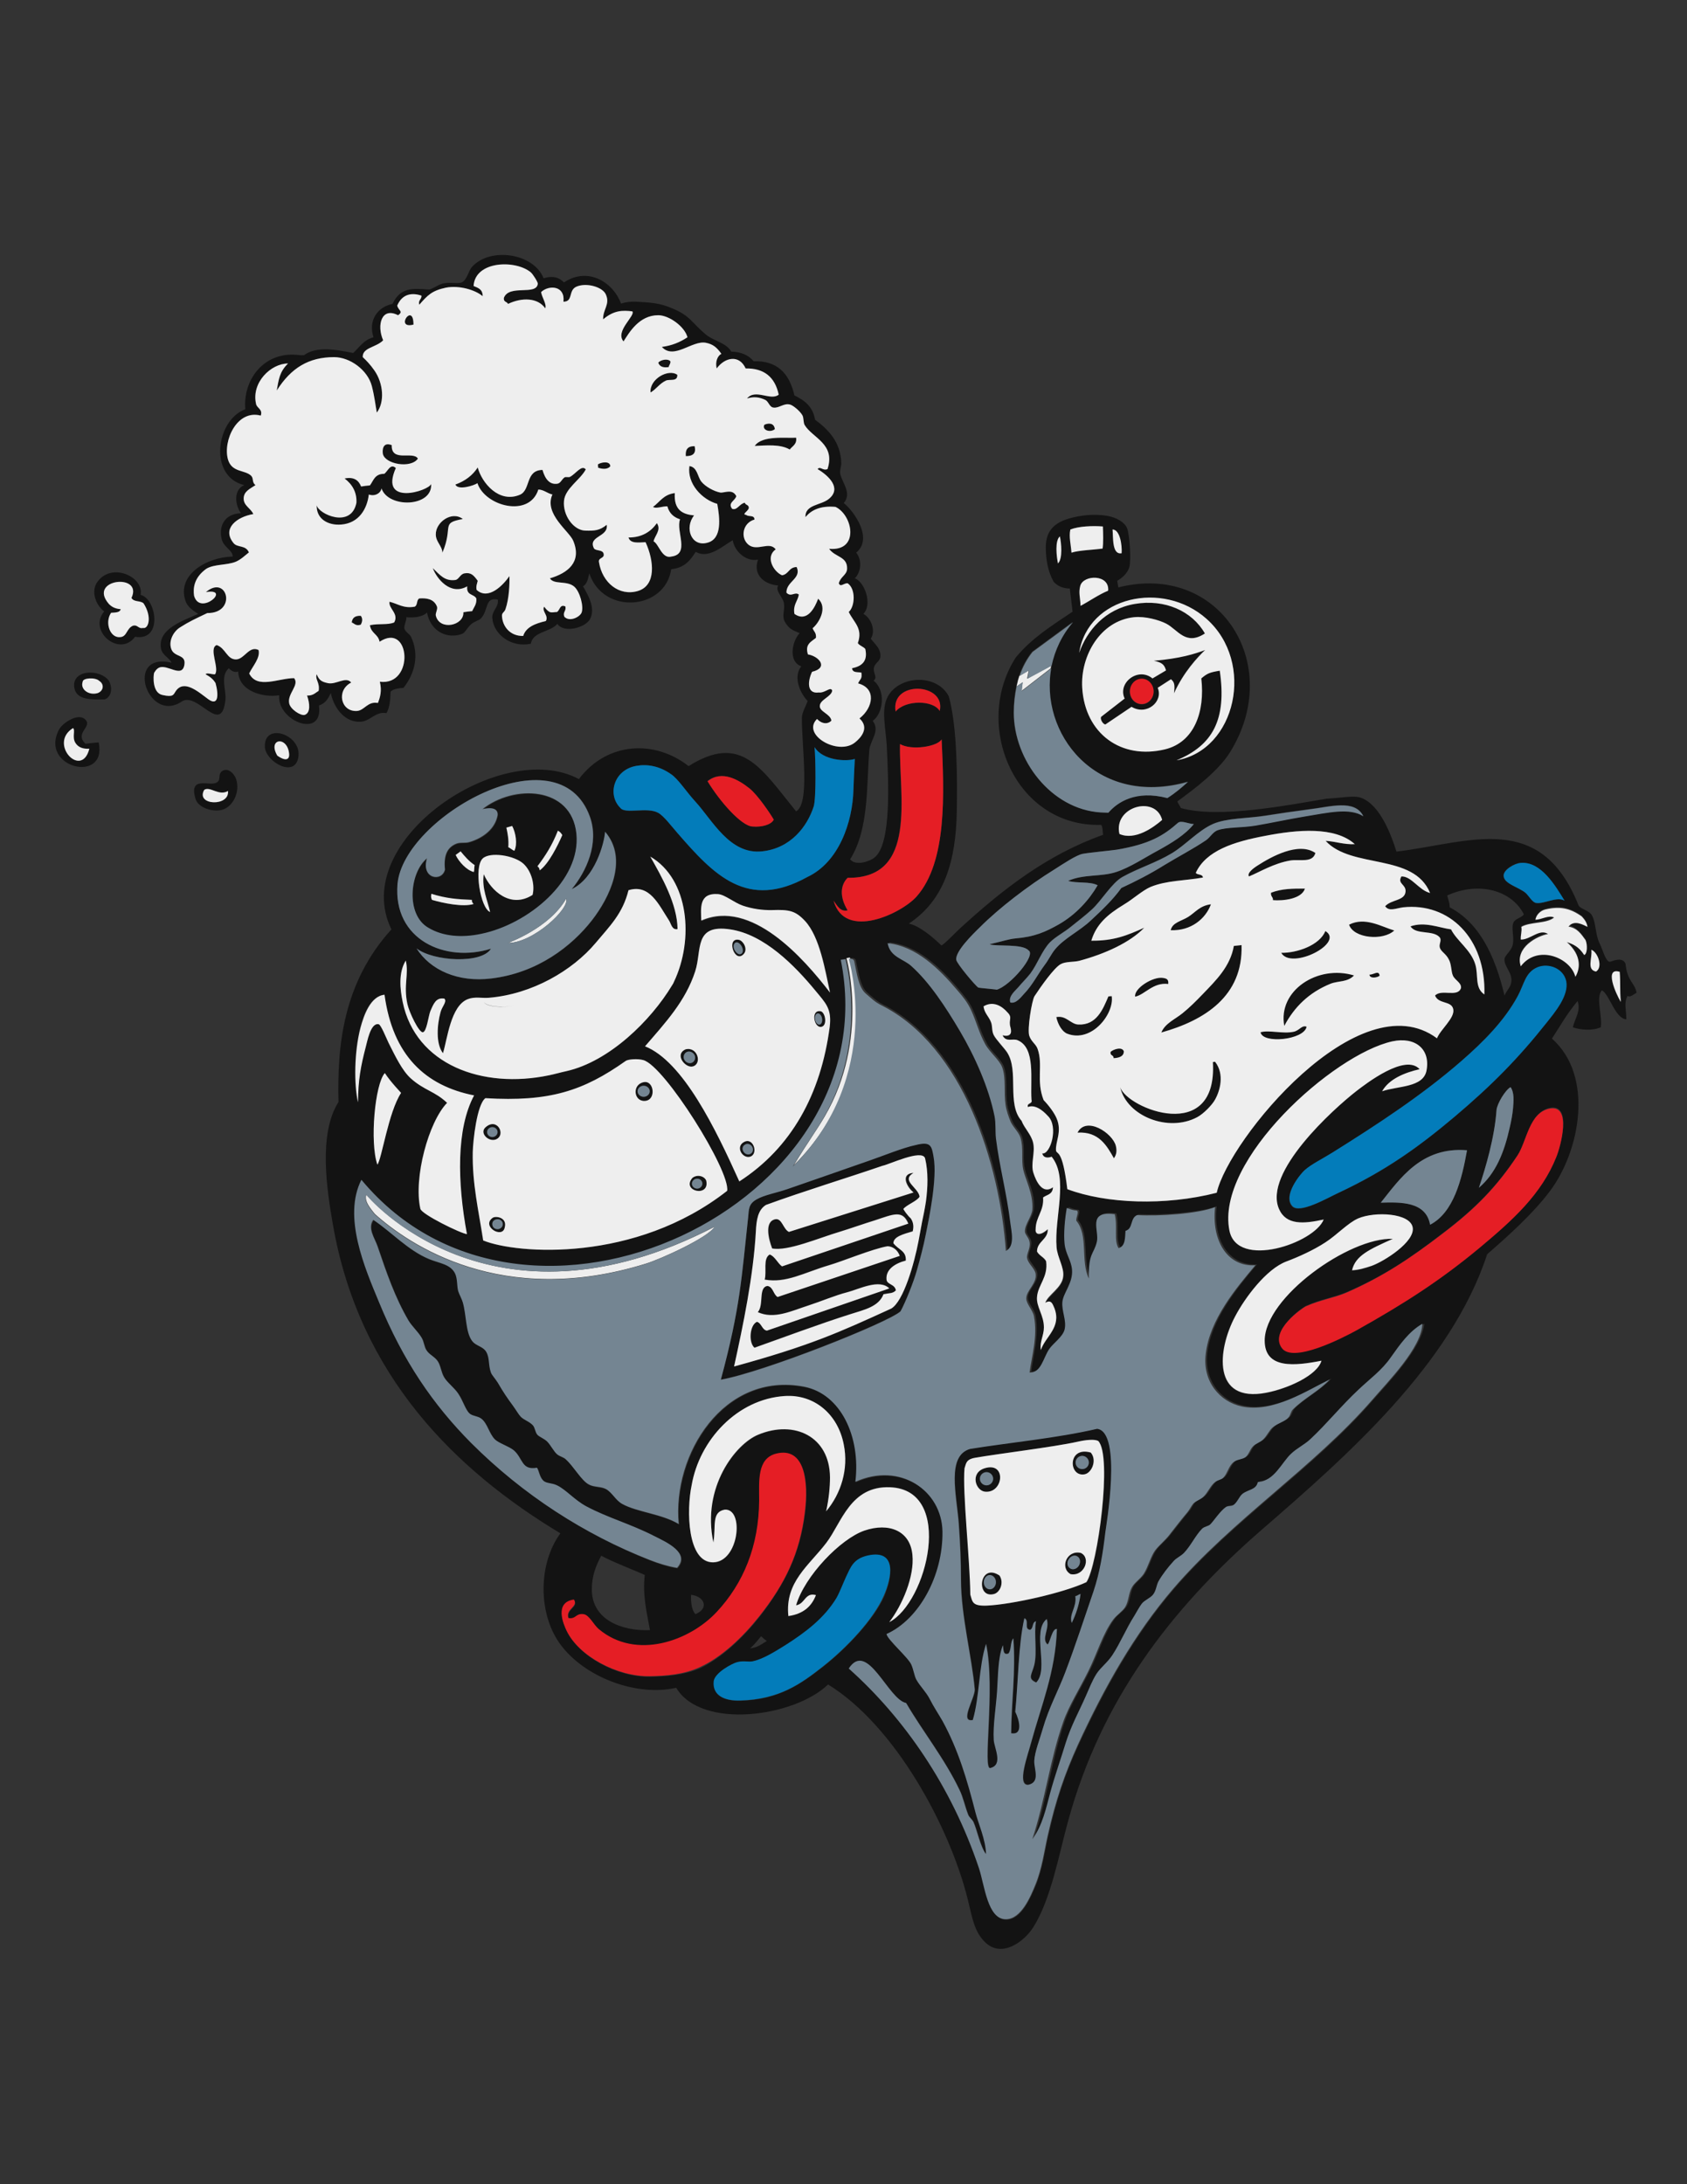 <?xml version="1.0" encoding="utf-8"?>
<!-- Generator: Adobe Illustrator 21.1.0, SVG Export Plug-In . SVG Version: 6.00 Build 0)  -->
<svg version="1.1" id="Layer_1" xmlns="http://www.w3.org/2000/svg" xmlns:xlink="http://www.w3.org/1999/xlink" x="0px" y="0px"
	 viewBox="0 0 612 792" enable-background="new 0 0 612 792" xml:space="preserve">
<rect x="0" y="0" width="612" height="792" fill="#333333" stroke="none"/>
<g>
	<path fill="#131313" d="M178.7,441.6c-4.2,3.1,3.6,7.7,4.4,3.5C184.1,441.4,179.8,440.8,178.7,441.6z M182.4,443.9
		c0,1-0.9,1.8-1.9,1.8c-1.1,0-1.9-0.8-1.9-1.8c0-1,0.9-1.8,1.9-1.8C181.5,442.1,182.4,442.9,182.4,443.9z M138.9,164.6
		c-0.3-1.2-0.2-4.5,3.3-3.2c-0.2,6.5,7.7,2,9.5,4.9C149,170,139.7,168.3,138.9,164.6z M150,117.7L150,117.7
		C143,119.5,150,109.3,150,117.7z M464.8,345.5c5.8,0.1,14-2.8,16-7.9C488,341.9,468.4,351.9,464.8,345.5z M156.4,175.5
		c0.6,8.4-15.4,8.9-18,1.7c-0.3,1.8-2.5,2.9-4.6,2.2c-0.7,5.2-3.6,10.4-10,10.9c-4.6,0.3-9.1-1.9-8.9-7c0.6,3.2,12.5,8.6,14.4-0.9
		c0.2-3.7-1.5-6.7-4.3-8.8c3.3-0.7,5.1,0.6,6,2.9c1.1-0.1,2.1-0.3,3.2-0.4c1.3-1.8,1.6-4.3,5.2-4.2c1.3-0.9,2.2-4,4.2-2.1
		C137.3,183.7,155.6,178,156.4,175.5z M422.9,243.1l-4.9,2.9c-5.2-4.2-12.7,1.6-10.1,7.3l-8.5,6.6c-0.5,0.6,0.5,2.7,1.5,2.8l9.5-6.4
		c5.5,3.3,11.6-1.9,9.5-6.9l4.8-3.1c1.1,1,1.5,1.9,1.1,5.1c3.5-7.7,8.5-13,11.2-15.8c-3.7,1.4-9,3.1-18.6,3.9
		C421.2,240.1,422.3,240.8,422.9,243.1z M414.2,255.4c-2.4,0-4.3-2.1-4.3-4.6c0-2.6,1.9-4.6,4.3-4.6c2.4,0,4.3,2.1,4.3,4.6
		C418.5,253.3,416.6,255.4,414.2,255.4z M130.9,223.3c0.8,1.2,0.5,2.2,0,3.2c-1.8,0.6-2.3-0.4-3.3-0.8
		C127.8,224.2,128.6,223.1,130.9,223.3z M288.8,158.7c0.4,2.4-1.4,3-2.3,4.3c-3.4-2-8.4-1.5-12.7-1.3
		C276.4,157.7,285.4,159,288.8,158.7z M491.2,353.7c-2.3,2.5-5.8,1.9-8.5,3c-7.9,3.2-13.1,8.5-16.8,15.3
		C463.5,359.2,478,349.7,491.2,353.7z M277.3,154c1.7-0.8,3.5-0.7,3.8,1.6C279.5,157,276.3,156,277.3,154z M256.2,428.1
		c-0.6-1.6-3.2-2.4-5-1C247,432,257.6,434.3,256.2,428.1z M252.9,427.4c1.1,0,1.9,0.8,1.9,1.8c0,1-0.9,1.8-1.9,1.8
		c-1.1,0-1.9-0.8-1.9-1.8C251,428.2,251.9,427.4,252.9,427.4z M233.9,399.2c4.3-0.2,3.4-7.6-0.4-6.8
		C229.2,393.3,229.9,399.4,233.9,399.2z M233.5,393.7c1.2,0,2.2,0.9,2.2,2c0,1.1-1,2-2.2,2c-1.2,0-2.2-0.9-2.2-2
		C231.3,394.6,232.3,393.7,233.5,393.7z M179.8,413.2c4-1.5,0.6-8.3-3.7-4.4C173.9,410.8,177.1,414.1,179.8,413.2z M178.6,408.7
		c1.1,0,1.9,0.8,1.9,1.8s-0.9,1.8-1.9,1.8s-1.9-0.8-1.9-1.8S177.6,408.7,178.6,408.7z M221.4,169.1c-1,1.2-2.9,1-4.4,0.5
		c0-0.4-0.1-0.8-0.1-1.2C218,167.5,221.4,167,221.4,169.1z M167.9,188.2c-8.2,1.5-3.4,2.5-7.4,12.2c-0.1-2.5-2.4-3.9-2.4-6.6
		C158,189.4,163.9,185.1,167.9,188.2z M238.8,131.5c0.8-1,3.4-1.6,4.4-0.5c0.2,1-0.5,1.3-0.6,2.1C240.6,133.4,239.3,133,238.8,131.5
		z M245.7,135.9c0.2,2.6-2.8,1.5-4.2,2.1c-2.4,1.1-3.6,3.3-5.6,4.3C235.6,137.4,242.5,133.7,245.7,135.9z M252,161.8
		c0.6,2.5-0.6,3.6-3.2,3.6C248.6,163.2,249.3,161.8,252,161.8z M80.6,279.6c-1.8,1.2-0.1,3.4-2.3,4.3c-2.7,1.1-9.8-2.5-7.4,5.7
		c0.9,3.2,6,4.9,9.4,4.1c3.7-0.8,6.6-5.6,5.6-10.3C85.4,280.7,82.7,278.1,80.6,279.6z M74.1,286.4c2.1-1.4,5.4,2.4,8.6,0.4
		C83.3,292.6,70.8,292.1,74.1,286.4z M424.7,337.3c0.5-2.8,3.9-3.3,6.3-4.8c2.6-1.6,4.2-4.1,8.3-4.6
		C437.4,333.1,432.1,337.6,424.7,337.3z M402.9,381.4c1-0.9,4.2-2.1,4.8-0.2c0,1.8-1.6,2.3-3.7,2.5
		C404,382.4,402.6,382.9,402.9,381.4z M411.8,361.4c-0.5-3,6.5-7.4,10.1-6.8c1.4,0.2,2.1,0.6,1.9,2.2
		C418.3,356.1,415.3,360.7,411.8,361.4z M96.1,270.9c0.3,5.3,10.8,11.3,12.1,3.8C109.8,266.4,95.6,261.6,96.1,270.9z M100.6,274
		c-3.7-6.3,3.8-7.3,4.3-0.5C105,275.2,103.9,276.3,100.6,274z M489.4,335.3c5.7-3,11.8,0.7,16.4,2.1
		C501.9,341.3,491.1,340.3,489.4,335.3z M31,269.7c-4-3.8,2.2-6,0.2-8.5c-2.5-3.2-8.5,1-9.7,3.2c-7.6,14,17.5,20,14.3,4.8
		C34.2,269.3,32.6,269.5,31,269.7z M26.6,264c0.9,0.9-0.4,3.2,0.8,5.3c1,1.8,2.9,2.3,5.1,2.2C29.6,282.6,17.4,269.6,26.6,264z
		 M27,249.6c0.9,4.2,5.9,4.1,11,4c2-0.7,3.1-3.4,1.6-6.6C36.4,242.3,25.6,242.7,27,249.6z M35.5,251.3c-3.2,1-6.5-1.3-5.5-4.1
		c0-1.4,4.6-1.7,6-0.3C37.8,248,37.7,250.4,35.5,251.3z M51,215.7c1.3-6.7-11-12.2-16-4.2c-2.1,3.8,0.3,8.4,2.8,10.2
		c-6,7.1,5.6,16.8,11.2,9.2C59.2,232.6,56.8,217.1,51,215.7z M51.9,227.7c-1.8,0.4-1.9-1.3-3.7-0.8c-2.3,1-2.1,3.8-4.4,4.1
		c-3.9,0.6-5.9-5.3-3.5-8.8c1.7-0.1,3.2-0.1,3.5-1.3c-2.2-0.2-3.3-0.9-4.3-1.9c-7.9-9.1,12.5-11.3,8.2-2.2c0.7,1.6,3.2,0.9,4.3,1.9
		C55.3,223.8,53.7,228.1,51.9,227.7z M468.1,312c-6.1,1-11.3,4.3-15.1,5.8c-0.8-1.3,1.6-3,3.2-4c4.8-3,14.8-8.6,20.9-4.5
		C476.1,313,471.4,311.5,468.1,312z M474,372.3c-0.9,4.9-16,6.4-16.7,2c3.1-0.9,8.2,0.7,12.1-0.2C471.5,373.5,472.3,371.5,474,372.3
		z M473.4,322.3c-1.2,3.7-7.9,4.5-11.6,4.2c0-1.3-0.9-1.3-0.7-2.7C465,322.2,469,322.2,473.4,322.3z M500.5,353.8
		c-0.8,0.7-3.6,1.2-3.7-0.4C498.3,353.5,500.2,351.6,500.5,353.8z M387.1,374.8c-1.8-0.7-3.4-3.2-3.9-6c3.6-0.7,5.1,2.6,8,2.7
		c6.6,0.3,8.9-5.4,10.9-10.2c0.4,0,0.8-0.1,1.2-0.1C404.3,367.6,396,378.3,387.1,374.8z M450.4,342.7c0.6,18.4-13.3,27.3-29,31.6
		c1.3-3.3,5-4.8,7.7-7c2.6-2.1,4.9-4.5,7.3-6.9c4.8-4.9,10-10,11.3-17.5C448.5,343,449.4,342.9,450.4,342.7z M404.8,415.5
		c0.4,1.7,0.3,3.1-0.7,4.5c-2.5-4.5-5.4-9.8-13.2-9.3C394,404.6,403.7,410.7,404.8,415.5z M440.8,385c3.5,4.5,1.8,10.5,0,13.7
		c-1.1,1.9-4.2,5.2-6.5,6.4c-10.5,5.5-25.5-0.4-27.9-10.8c2.7,7.7,35.4,20.8,33.6-9.2C440.3,385.1,440.5,385.1,440.8,385z
		 M360.6,578c2.2-0.6,3.8-4.1,2-6.7C355.3,566.4,353.8,579.9,360.6,578z M359.1,576.3c-1.2,0-2.2-1.1-2.2-2.6c0-1.4,1-2.6,2.2-2.6
		c1.2,0,2.2,1.1,2.2,2.6C361.3,575.1,360.3,576.3,359.1,576.3z M392.1,563.1c-5.2-1.2-7.7,5.5-3.7,7.7
		C393.4,571.7,395.9,564.9,392.1,563.1z M391.4,567.7c-0.7,1.2-2.2,1.7-3.2,1c-1-0.6-1.3-2.1-0.5-3.3c0.7-1.2,2.2-1.7,3.2-1
		C391.9,565,392.1,566.5,391.4,567.7z M248.7,380.5c-4.2,1.9,0,6.9,2.6,6.2C254.8,385.8,253.1,379.4,248.7,380.5z M251.3,385.2
		c-0.9,0.6-2.2,0.3-2.9-0.7c-0.7-1-0.4-2.3,0.5-2.9c0.9-0.6,2.2-0.3,2.9,0.7C252.4,383.3,252.2,384.6,251.3,385.2z M269.9,345.8
		c1.4-1.7-0.2-4.6-1.8-5C263.2,339.8,266.6,349.8,269.9,345.8z M266.5,344.6c-0.6-1.1-0.4-2.3,0.3-2.7c0.7-0.4,1.7,0.3,2.3,1.4
		c0.6,1.1,0.4,2.3-0.3,2.7C268.1,346.3,267.1,345.7,266.5,344.6z M357.2,532.4c-5.4,1.7-3.3,8.1,0.2,8.5
		C364.1,541.5,365.2,529.9,357.2,532.4z M355.4,536.2c0-1.4,1.1-2.4,2.4-2.4c1.3,0,2.4,1.1,2.4,2.4s-1.1,2.4-2.4,2.4
		C356.5,538.6,355.4,537.5,355.4,536.2z M271.8,419.5c3.5-0.6,1.7-7.1-1.7-5.5C266.7,415.6,269.2,419.9,271.8,419.5z M272.8,415.7
		c0.6,0.9,0.4,2.1-0.4,2.6c-0.8,0.6-2,0.3-2.6-0.6c-0.6-0.9-0.4-2.1,0.4-2.6C271,414.5,272.2,414.8,272.8,415.7z M155.5,336.6
		c5.4,3.1,12.2,3.7,19.2,2.2c17-3.6,36.2-19.3,34.5-36.3c-1.8-17.4-22.9-17.9-34.1-8.9c4.3-1.1,5.7,0.2,5.5,2.2
		c-0.8,4.8-5.1,8.2-10.2,9.7c-1.6,0.5-3.3,0-4.8,0.6c-3.4,1.4-4.6,4.3-4.1,9.4c-1.2,4.6-8.9,3.3-6.5-4.1
		C148.6,316.3,147.1,331.7,155.5,336.6z M202.3,301.2c0.7,0.4,1,0.4,1.6,1.6c-1.6,3.9-4.9,10.5-8.2,12.8c-0.1-0.6-0.2-1-0.9-1.4
		C197.9,310.1,200.3,306.6,202.3,301.2z M185.8,299.5c1.2,2.4,2,6.6,0.8,9c-0.6-0.3-1.4-1-2.2-1.3c0.2-2.6-0.3-4.8-0.7-7.1
		L185.8,299.5z M175.1,311.3c2.6-2.5,11.3-1.2,14.8,1.9c3.1,2.8,4.2,7.8,3.3,11.3c-8,5.1-15.1-1.5-17.7-7.5c-0.8,5,1.4,9.6,2.3,13.7
		C174.3,329.4,171.8,314.5,175.1,311.3z M167.1,308.7c1.5,1.8,2.9,3.5,5.1,5c-0.2,0.8-0.1,1.9-0.3,2.5c-2.6-0.5-5.5-3.7-6.6-6.1
		L167.1,308.7z M156.5,324.1c5.5,1.7,9.7,2,14.7,2.2c-0.1,0.7,0.2,1,0.6,1.5c-3.8,1.1-11-0.3-15.1-1.5
		C156.2,325.1,156.4,324.9,156.5,324.1z M375.3,638.4c0.1-3.4,2-7.8,3.1-11.7c2.2-7.6,5.6-13.7,8.1-20.3c3.8-10,6.9-19.6,10.3-29.5
		c2.3-6.8,3.4-13.8,4.3-21.5c0.2-1.7,6.2-36.3-3-37.4c-14.6,3.3-32,4.9-46.1,7.3c-8.6,2.5-4.9,16.6-4.1,27.1
		c0.5,6.9,0.8,13.7,0.8,20.5c0,12.9,4,28.1,5,39.7c0,3.2-5.6,12-0.7,11c2.5-8.5,2.2-19.2,4.8-27.6c3.5,16.5-1.4,46.1,1.6,45
		c4.8-1.2,1.4-7.2,1.2-10.2c-0.4-5.3,0.8-11.6,1.2-17.5c0.4-6,0.3-12.2,2.1-16.8c0.2,1.5-0.1,3.7,2,3c1.2-1.3,0.6-4.1,1.8-5.5
		c0.9,12.4-0.7,22.8-0.8,34.4c4.4,0.8,3-4.9,1.5-7.8c1-10.9,1.1-24.2,3.3-33.9c1.9,0.8-0.3,4,2.1,4.2c1.2-0.6,0.6-2.7,2.1-3.1
		c-0.8,4.6,0.5,11.2-0.6,15.8c-0.8,3.3-2.7,4.9,0.7,6.4c4.7-4.9-1.7-18.7,3.8-23c1.2,3.5-2.1,7.2,0.3,9.2c0.9-0.4,1.6-5.9,3.4-5.6
		c-0.5,15.5-5.7,27.9-9.3,41c-1.2,4.6-5.4,15.8-1,15.5C377.6,646.2,375.2,641.5,375.3,638.4z M388.8,588.4c-1.1-3.2,1.9-5.7,1.3-9.7
		c0.7-0.1,1.3-0.7,1.9-0.8C391.5,581.9,390.4,585.3,388.8,588.4z M358.1,582.2c-5.3,0.2-5.2-1.3-6-4c-0.1-12.4-2.9-37.3-2.1-45.8
		c0.6-1.6,0.4-3.2,3.8-3.8c8.6-1.5,28.5-3.9,37.1-5.8c0.9-0.2,5.6-1.3,7.6-0.3c5.2,5.3-0.2,45.3-4.2,51.2
		C385.8,577.6,367,581.8,358.1,582.2z M333.6,433.9c-0.8,1.5-4.8,3-5.8,4.4c0.6,1,1.2,1.8,1.9,2.6c0.2,0.3,0.5,0.5,0.8,0.8
		c0.6,0.9,1.4,2.4,0.7,4.7c-3.4,0.9-7.1,1.9-7,4.3c1.9,2.5,4.7,2.8,4.5,6.3c-3.9,1-7.3,3.2-7,6.8c0.2,2,3.1,1.6,3.4,4
		c-1.2,1.2-2.1,0.9-4.5,1.4c-1.8,4.5-6.9,5.7-11.9,7.2c-11.4,3.6-24.7,8.5-34.9,12.2c-2.2-1.8-1.8-8.2,0.9-9.4
		c1.7,0.5,1.8,2.9,3.6,3.2l44.4-15.3c-3.6-3.7-11,0.3-15.3,1.4c-4.3,1.1-9.5,3.4-13.8,4.7c-6.5,2.1-12.7,5.2-18.6,2.5
		c2.2-2.6,0.1-9,3.5-9.5c2.1,0.3,2.1,3.1,3.7,4l44.3-14.9c-0.8-2.2-2.6-3.4-4.4-3.5c-5.3,0.9-16.4,5.4-21.3,6.9
		c-9.2,2.7-15.5,6.5-23.3,5.2c0.8-2.9-0.8-7.6,1.8-9.1c1.9,0.5,3,3.3,4.5,4.3l45.8-15.5c-2-5.1-5.3-3.4-12.1-1.2
		c-3.6,1.1-9.3,3.1-12.6,4.1c-7.8,2.3-19,7.2-24.7,6.1c-1.3-3.4-2.9-9.9,1.2-10.6c2.3-0.4,2.8,3.6,4.9,4.6l45.2-14.3
		c-2.4-2-4.8-6.7,0-7.1C326.6,428.2,333,430.5,333.6,433.9z M589.7,349.5c-0.9-2.3-3.6-1.5-5.4-0.8c-1.7,0.6-2.8-4.3-4-6.6
		c-1.6-3.2-1.3-7.6-2.8-10.2c-1-1.8-3.8-2.1-4.8-3.5c-13.8-34.7-39.6-22.8-66.1-19.6c-1.8-5.7-5.8-16.9-12.8-19.5
		c-2.6-1-7.5,0.1-12.5,0.3c-13.8,2.3-39.1,7.3-52.9,3.4c-0.5-1.1-0.8-1.2-1.3-2.4c6.6-4.8,14.9-11.1,19.1-17.8
		c19.9-32-3.9-69.1-40.5-59.8l-0.4-2.4c1.4-0.8,3.7-2.5,4.4-5c0.7-2.4,0.1-11.7-0.8-14c-0.8-2.1-3.7-4-7.5-4.6
		c-4.6-0.7-9.4-0.2-13.5,1c-6.8,1.9-8.7,5.9-8.5,11.3c0.1,3.4,0.6,7.6,2.8,11.6c1.4,1.6,3.4,2.5,5.9,2.5c0.3,2.8,0.7,5.6,1,8.4
		c-7.9,5.3-14.8,9.6-20.6,16.6c-15.9,24.7-0.1,61.6,30.9,60.7c0.7,0.3,0.6,3.1,0.8,3.6c-20.3,7.2-36.4,19.7-52.1,34.1
		c-1,0.9-5.9,6-6.6,6c-2.9-2.8-7.9-7.1-11.8-7.9c12.9-8.5,17.1-22.7,17.4-40.8c0.2-11.5,0.2-30.5-2.9-41.6
		c-4.4-8.4-18.1-7.6-22.2,0.2c-2.4,4.6-0.7,11-0.3,17.8c0.6,13,1.8,35.6-4.5,40.5c-1.8,1.4-6.8,3.1-8.8,0.6c7-11.1,5.9-27.3,7-40
		c0.6-3.5,3.9-6.7,1.2-10.2c3.9-2.8,4.8-11.1,0.3-14.6c1.7-1.2-0.4-2.8,0.2-4.9c0.6-1.9,2.4-2.1,2.3-4.3c-0.1-2.6-1.8-3.8-3.5-6
		c2-3.1-0.1-7.7-2.7-9c3.4-3.4,0.5-11.6-3.1-12.9c2.2-2.1,2.8-6.5,0.5-9.3c6.2-5.1-0.6-14.8-4.5-18c3.1-3.6-0.7-7.4-1.3-10.7
		c-0.2-1.1,0.4-2.7,0.4-3.7c-0.2-7.8-4.8-12.3-9.5-15.8c-0.9-5-4-7.1-7.5-8.8c-1.8-8-6.3-12.7-14.8-12.4c-1.8-2.2-4.5-3.4-8.1-3.5
		c-2-3.4-6.6-3.8-9.6-6.5c-5-4.3-5.3-6.4-11.6-9.1c-4.6-2-7.9-2.2-13.2-2.5c-1.8-0.1-3.9,0.1-5.6,0.7c-2.7-7.5-11.8-13.6-20.7-7.7
		c-1.6-1.6-3.7-2.6-7.4-1.5c-3.6-9.1-19.3-11.4-25.9-4.2c-1.4,1.5-1.8,4.8-3.8,5.7c-1.3,0.6-4.5-0.2-6.8,0.4c-1.9,0.5-3.6,1.9-5,2.2
		c-5.8-0.4-10.4-1-13.3,5.2c-5.5,1.1-8.9,6.1-6.9,12.1c-3.7,1-5.1,3.7-7.4,5.7c-8-1.7-13.9-2.1-17.8,0.8c-1.4,0.1-2.5-0.2-3.9-0.2
		c-11.3-0.3-18.3,9.6-17.4,19.8c-10.7,3.9-13.4,24.4-0.4,27.5c-3.7,1.6-3.6,6.7-1.2,10.2c-5.9,0.2-8.1,4.6-7,9.3
		c0.7,3.1,4.1,4.1,4,6.4c-9.9,0.3-20.3,6.9-17.1,16.1c0.7,2.1,2.5,3.4,4.6,4.7c-5.8,2.6-14.7,5.5-13.5,12.5c0.4,2.5,3.3,3.6,3.8,5.2
		c-17.3-4-8.6,22.3,3.7,14.1c5.8-3.9,14.5,13,15.9-0.8c0.3-3.4-2-8.4,1.2-11.3c0.8,0.9,2.1,1.7,3.4,1.2c0.3,7.4,9.4,9.5,14.9,8.6
		c-0.9,9.3,16.1,16.1,14.4,3.7c2.4-0.7,3.4-2.6,4.3-4.5c1.3,6.1,5.6,10.8,10.9,10.4c3.4-0.2,5.5-3.9,9.3-3.1
		c1.2-2.1,1.4-4.9,1.5-7.8c0.9-1,2.7-1.2,4.7-1.4c4.1-5.2,5.8-12,2.7-18.5c-0.5-1.1-2.1-1.7-2.4-3c-0.2-1.1,0.9-3.2,0.7-4.1
		c2.7,0.3,6-0.1,7.5-1.7c1.4,7.2,7.6,9.6,12.6,7.8c1.4-0.5,1.8-2.2,3.6-3.7c1.1-0.9,2.8-1.3,3.4-2c2.8-3,1.3-7.8,6.1-6.8
		c0.4,2.8-2.2,4-2,6.7c0.4,5.9,6.9,10.9,14,9.3c0.6-4.4,7.2-4.2,9.6-7.2c2.2,3.5,10.2,1.5,11.9-1.8c2-4-0.8-8.7-2.6-11.8
		c1.6-0.9,1.8-2.9,2.3-4.7c5,15.2,27.5,13.4,29.7-1.5c5-0.5,7-3.4,8.9-6.3c4.7,2.7,9.7-2.1,13.4-4.2c0.8,4.4,5.2,7.9,9.2,7
		c-2.1,5.9,2.8,9.1,7.3,9.4c-1.2,2,1.8,4.2,2.1,6.5c0.4,2.8-0.9,4.5,0.4,6.8c1.6,2.6,2.6,2.8,5.3,4c-2.7,2.7-4.3,10.3,0.6,12
		c-3,3.7-0.6,9.6,2.3,12.6c-0.7,2-2.1,4.1-2.1,6.3c0,10.9,3,31-2.1,33.7c-12.8-15.8-19.9-28.4-39-16.4c-12.2-9.6-29.5-8.9-39.8,4.7
		c-28.1-15.1-83.7,22.4-68,54.5c-17.6,19.4-19.7,42.3-19.2,62.6c-7.4,11.6-4.2,32-2,44.6c9.6,55,44.8,89.1,82.5,111.8
		c-7.9,10.7-8.3,28.7-0.2,40c8.8,12.2,27.8,19.3,42.2,16c9.2,15.3,42.9,10.6,55.1-1.2c24.3,14.9,44.2,51.7,50.7,78
		c1.6,6.4,2.2,11.4,6.2,15.4c6.2,6.1,14.4-0.4,17.5-5.3c6.6-10.4,9.4-26.9,12.8-39c11.8-42.9,36.6-76.1,70-105.1
		c30.7-26.6,68.8-59.9,81.9-100c7.7-6.7,16.6-14.7,22.7-22.8c11.1-14.7,16.1-41.9,0.8-55.4c3-4.6,5.7-9.4,9.3-13.6
		c1.3,3.6-1,6.3-1.7,9.5c2.5,0.9,6.9,1.4,10.1,0c0.7-4-1.9-10.7,0.4-13.4c2.7,1.2,4.8,10.3,8.9,10.5c-0.1-4.3-0.9-5.7,0.4-8.5
		c1.1,0.7,2.2-0.6,3.3-1.1C593.1,356.3,590.4,356.1,589.7,349.5z M383.8,204.3c-0.5-2.5-1.2-8.3,0.7-9.8
		C385,196.8,385.6,202.6,383.8,204.3z M551.5,312.9c7.5-0.7,12.8,8.6,16,13.7c-2.8-1.7-7.4,1.4-10.4,0.8c-1.2-0.2-2.6-2.7-3.7-3.6
		c-2.6-2.2-7.9-3.3-8-6.3C545.4,315.3,549.4,313,551.5,312.9z M552.8,331.5c-0.4,1.1-3.1,1.6-3.7,2.9c-1,2,0.3,5.2-0.3,8.1
		c-0.4,2.2-2.9,3.9-3,5.2c-0.2,2.6,2.4,4.6,2.5,7.4c0.1,2.8-1.5,3.5-2.5,5.9c-3.5-14.7-9.2-26.4-19.9-32c0-1.8-0.6-3-0.9-4.3
		C536.7,319.4,548.5,323,552.8,331.5z M518.8,323.8c-4.1-1-6.7-6.1-10.4-6c-1.6,2.7,1.7,2.8,1.5,5.5c-0.3,3.4-5.1,2.8-7.4,5.3
		c1.4,2,3.7,0.8,6.5,0.4c16.7-1.8,30.1,11.2,29.5,31.6c-3.6-2.4-2.1-6.9-3.3-10.9c-1.6-5.3-6.7-8.5-8.8-12.7
		c-4.4-0.6-9.5-2.9-14.7-1.1c2,3.2,8.2,1.2,10.6,4c0.8,1.1-0.3,2.3,0,3.6c0.4,1.6,2.2,2.2,3.3,4.4c1,1.8,0.8,4.4,1.5,5.9
		c0.8,1.7,3.2,2.6,2.9,4.5c-1.2,3.5-7.1,0.2-9.4,2.7c1.3,3.2,5.9,1.8,6.6,4.9c0.7,3.2-4.6,7.3-5.9,10.6c-28.2-21-75.6,36.8-79.9,56
		c-18.7,4.8-40.1,4-54.2-1.3c-1.8-14.9-3.8-12.4-4.1-14c-0.3-3.2,2.3-6.9,0.2-11.7c-0.8-1.9-2.6-4.4-4.7-6.6
		c-2.8-7.1-0.1-12.7-2.2-18.6c-0.6-1.7-2.3-2.6-3-4.7c-0.8-2.3,0.9-12.8,1.9-14.4c2.3-3.5,7.1-10.3,9.5-11.6c1.8-1,4.7-0.7,6.7-1.2
		c9.3-2.5,18.4-6.6,23.6-12c-6.2,2.8-11.1,4.8-19.2,4.7c1.8-5.9,5.7-9.4,11.8-13.1c3.5-2.1,6.7-5.1,9.7-6.4c5.9-2.4,12.3-2.2,19-3.4
		c-0.2-1.4-2-0.8-2.6-1.7c3.7-8.1,13.9-11.3,25.1-13.4c11.7-2.3,25.4-3.5,32.6,3c-4,0.2-7-1-10.6-1.2
		C490.4,315.2,512.8,309.2,518.8,323.8z M492.1,395.6c-8.4,6.6-33.8,29.6-28.1,42.8c2.6,5.9,8.9,5.4,16.2,3.8
		c-3.4,8.7-31.4,18.2-34.2,4c-5.1-25.6,37.7-63.9,59.1-68.6c8.4-1.8,13.8,2.9,12.4,10.6c-1.2,6.2-10.2,5.6-16.1,7.5
		c2.5-4.4,8.3-6.8,13.6-8C509.8,381.9,495.4,392.9,492.1,395.6z M512.4,445.2c0.9,5.1-10.4,12.3-14.9,13.9c-2.4,0.8-4.6,1.6-7.1,1.6
		c1.2-5.3,6.3-7.6,14.8-11.4c-15.8-0.6-46.5,21.2-46.5,36.9c0,10.3,10.9,9.1,20.6,7.3c-1.5,5.3-12.2,10.1-20,11.6
		c-19.7,3.8-17.8-15.5-11.3-27.7c3.6-6.8,11.4-17.2,18.6-19.9c4.6-1.7,9.8-4.1,14.1-6.9c4.3-2.8,8.1-7.1,11.9-8.7
		C498.8,439.3,511.5,439.9,512.4,445.2z M500.9,436.1c6.9-8.6,14.7-20.4,31.3-19c-1.9,10.7-4.9,22.6-13.4,27
		C517.3,435.6,508,435.9,500.9,436.1z M382.5,474.5c2.7,7.1-3.4,10.3-4.9,15.2c-0.6-3,1.1-5.2,1.1-8.2c0-4.4-2.8-7.5-2.5-11
		c0.4-4.4,4.1-7.2,3.3-13c-0.8-1.5-2.3-2-3.3-3.5c0-3.8,4-4.3,3.9-8.1c-2.8,2.6-4.6,1.9-4.4,0.1c0-4.6,3-6.7,2.7-11.6
		c1.5-1.1,3.4-1,3.6-3.7c-3.9,2.8-6.2-2.4-7.1-5.2c-1-3.2,0.7-7.3-0.1-10.9c-0.7-3.1-3.2-5.3-4.2-8c-5.6-6.2-0.8-18.1-5.3-24.9
		c-1-1.5-4-4.6-4.8-6.2c-0.8-1.6-0.4-3.2-1-4.7c-0.8-2.1-2.4-3.3-2.7-5.7c3.5-2.1,6.7-0.1,8.7,2.2c2,2,0.2,2.6,1.1,5.5
		c0.6,2.2-0.2,3.4-2.9,2.8c1.2,2.7,3.7,1,5.5,1.8c6.6,2.8,4.5,14.2,5,21.6c0.5,1.6-1.8,1-1.3,2.6c3.3-1.4,6.8,2.8,7.2,3.2
		c4,3.8,0.9,14.2-2,13.6c0.4,2.1,2.8,1.5,3.4,1.2c6.3,7.8,0.9,21.9,1.8,32.9c0.3,3.6,2.8,7.3,2.5,10.6c-0.4,4.2-5.6,6.8-6.5,9.6
		C381.7,471.1,382.1,473.6,382.5,474.5z M459,295.7c5.6-0.9,9.9-1.5,15.9-2.3c7.6-0.9,16.6-3.8,19.7,2.5c-5-3.2-12.8-1.3-21.4,0.1
		c-5.5,0.9-11.9,2.3-17.8,3.3c-4.9,0.8-10.2,0.5-13.5,1.6c-1.9,0.6-2.8,2.6-4.4,3.7c-4.6,3.1-10,5.9-15.1,9
		c-5.1,3.2-10.6,6-15.6,8.3c-3.1,4.3-6.9,7.9-11.1,11.8c-4,3.8-9.6,6.4-12.9,10.4c-1.3,1.5-2.4,3.9-3.8,5.7
		c-2.6,3.5-4.4,7.3-7.6,10.6c-1.1,1.2-2.9,3.6-4.9,3c-0.7-2.3,1.7-4.1,3-5.6c1.3-1.6,2.9-3.1,4.3-4.9c2.6-3.5,4.2-8.3,7.1-11.3
		c2.1-2.1,5.3-3.7,7.8-5.8c2.5-2,5.1-4,7.4-6.1c3.5-3.2,7.2-9.6,11.1-11.8c5.8-3.2,12.2-5.1,18-8.6c5-3,9.5-8.2,14.9-10.6
		C445,296.6,452.5,296.8,459,295.7z M437.7,224.4c17.7,15.8,10.6,47.6-10.9,51.3c13-5.5,18.3-14.7,15.7-32.5c-3.6,0.6-4.5,1-6.7,2.8
		c1.4,12.2-2.7,23.2-13.1,25.7c-15.9,3.9-29.1-5.7-30.1-22.3c-0.7-11.5,6.5-24.3,18.8-25.6c4.1-0.4,9,1,11.6,2.3
		c4.4,2.2,7.1,8.2,14.1,3.6c-4.6-8.1-14.5-12.6-25.5-10.7c-10.8,1.8-17.4,9.7-20.1,17.7C394.7,216.2,421.9,210.3,437.7,224.4z
		 M406.9,200.6c-3.6,0.7-3-6-3.3-8.6C406.3,192,407.1,197.7,406.9,200.6z M402,214.2c-3.1,1.3-7.2,4.1-10,5.5
		c-0.1-3.2-0.8-4.8-0.1-7.3C393.1,208.3,402.6,208.2,402,214.2z M388.7,200.4c-0.2-3-1-5.9-0.4-8.4c3-1.2,8.2-1.4,11.8-1.1
		c0.1,2.6,0.2,6-0.1,8.1C396.6,199.4,391.5,199.5,388.7,200.4z M399.1,294.5c-17.9-1.2-31.4-19-31.4-36.2c0-3.4,0.4-6.6,1-9.5l0,0
		c0,0,0,0,0,0c0.1-0.6,0.3-1.2,0.4-1.7c0-0.2,0.1-0.3,0.1-0.5c0.1-0.4,0.3-0.9,0.4-1.3c0-0.1,0.1-0.2,0.1-0.3l0,0
		c1.1-3.3,2.7-6.2,4.7-8.7l14.7-10.8c-4.1,4.7-6.6,10.2-7.8,15.8l0,0c0,0.1,0,0.1,0,0.2c-4.8,24.1,16,51.4,49.5,41.9
		c-2.1,1.9-4.5,4-7.5,5.9c-11.5-2.9-18.1,1.6-21.4,5.4C401.1,294.7,400.1,294.6,399.1,294.5z M421.6,297.3
		c-3.1,2.7-9.8,7.6-15.5,5.1C403.8,292.5,419.2,288.2,421.6,297.3z M355.6,336.1c6.8-6.8,17.3-14.9,27-20.9c3-1.9,7.9-5.2,10.2-5.6
		c2-0.4,10.3-1.2,12.3-1.5c11.9-2,17-5.1,22.3-9.8c1.3-0.9,3.9,0.5,5.7,0.5c-3.1,3.9-8.1,6.9-13,9.6c-4.7,2.5-10,6.1-15.2,7.8
		c-5.4,1.8-11.8,0.7-17.4,3.2c3.2,1,7.8,0.1,10.7,1.6c-3,5.2-7.8,10.6-14.1,14.2c-4.8,2.7-8.7,4.5-15.9,5.1c-2.1,0.2-4.5,1-9.2,2.1
		c2.4,0.9,11.9-0.3,14.1,2.2c3,1.6-6.7,13-11.6,14.3c0.7-0.1-5.9-0.6-6.6-0.8c-1-0.5-7.9-8.7-8-10
		C346.5,345,352.8,338.9,355.6,336.1z M340.9,257.8c-2.3-3.9-12.3-4.1-16,0.2C323,246.5,343.3,247.5,340.9,257.8z M326.5,269.8
		c4.2,2.4,13.5,0.9,15.1-1.7c0.9,19.3,2.1,44.4-9.1,57c-5.3,6-25.9,16.1-30.1,1.5c1.2,1.6,2.4,4.1,5.1,3.5c-3-4.9-2.7-9.2,0-11.8
		C333,318.6,326,288.7,326.5,269.8z M288.2,222.6c-0.6-3.3,1.2-4.6,1.6-7c-1.4-1.2-2.8,1.1-4.5-0.7c-0.1-4.1,5.6-5.1,3.7-9.3
		c-2.9,0.1-2.8,2.6-5.3,3c-3.2-1.4-6.1-6.7-2.3-9.4c-2.3-3.1-6.7,0.9-9.9-1.7c-3-2.5-2.1-7.9,2.2-9.1c0-1.8-2.2-0.9-3-1.7
		c-2-0.2,1.4-1.6,0.9-2.9c-0.2-0.8-1.2-0.7-1.4-1.5c-1.9,0.3-2.8,2.9-4.6,2.2c-1.7-2.2,1.1-2.9,1.5-4.6c-1.4-2.8-4.3-1.1-5.8-1.3
		c-2.2-0.4-5.4-2.1-6.9-4c-1.4-1.8-1.4-5.2-4.3-5.6c-0.9,6.5,4.7,12.2,10.1,13.7c0.9,5,1.9,12.7-3.6,14.1c-5.8,1.6-8.4-5.4-4.8-9.9
		c-4.1-0.4-7.4-1.9-7-8.1c-4.1,0.5-5.4,3.2-7.9,5c1,0.8,3.6-0.3,5.2-0.2c0.7,2.6,2.4,4,4.6,4.7c-1.6,4.3,3.7,12.6-3.1,13.5
		c-3.5,1-4.6-4.6-6.5-5.5c0.4-2.1,2.9-4.1,1.2-6.6c-2.2,3.1-5.4,5.2-10.3,5.2c0.7,2.3,3.6,1.8,6.2,1.7c3.1,6.8,3.9,15.7-2.8,17.7
		c-6.8,2-12.9-3-14.1-10.4c-0.4-1.8,2-1.3,1.7-3c-0.3-1.7-2.6-1-3.5-2c-2.4-4.6,5.3-4.1,4.6-8.6c-2.6,2.1-4.4,2.2-7.8,2.1
		c-4.2-0.1-8.2-5.5-7.7-10.8c0.4-4.5,6-7.7,7.9-11.4c-1.5-1.8-3.6,1.6-5.7,2.7c-0.5,0.3-1.5-0.1-2,0.2c-1.1,0.8-1.4,2.1-2.6,2.3
		c-2.7,0.4-4.4-1.5-5.4-5c-6.3,0.1-4.2,7.3-8.2,9c-7.6,3.2-13.8-4.3-15.3-9.9c-1.8,2.8-4.5,4.9-8.1,6.2c0.9,2.2,6.7,0.4,8-0.5
		c2.7,8.3,18.8,12.7,22.1,2.3c2.1,0.1,3.2,1.4,5.1,1.8c-3.2,7.1,6.3,13.4,7.6,16.9c3.1,7.6-2,11.6-8.5,13.5c1.4,2.4,6.1,0.7,8.8,3
		c2.1,1.8,3.5,7.2,2.7,9.4c-0.6,1.6-4.4,3.6-6.3,1.5c-0.6-1.8,0.8-2,0.4-3.7c-2-0.9-1.9,1.2-3,2c-2.2,0.1-2.6,0.8-4.7-1.9
		c-1,1.6,1.8,3.3,0.6,5.2c-3.9,0.9-7.2,2.2-8.2,5.4c-4.8,0.1-7.5-3.5-7.7-7.2c-0.1-1.3,0.9-1.3,1.3-2.6c1.3-3.8,1.5-9.1,1.4-11.9
		c-2.2,3.2-7.6,8.9-11.9,5c-0.3-1.4,0.2-2.3,0.4-3.3c-1.5-2.1-2.5-3.1-4.8-2.7c-1.6,0.3-2,2.2-3.3,2.4c-3.8,0.5-5.5-1.7-8.2-4.3
		c1.4,3.8,6.4,10.1,12.5,6.6c-0.4,3.4,2.4,2.7,3.3,4.4c0.2,2.1-0.9,3.2-1.5,4.6c-1.1,0.1-2.1,0.2-3.2,0.4c0.3,4.9-8.7,6.8-10,1.2
		c-0.2-0.9,0.8-2.4,0.4-3.3c-1.1-2.7-3.7-3.1-6.4-2.9c-1.1,0.6-0.5,2.5-1.7,3c-4.1,0.7-6.1-1.1-9.1-1.8c-0.4,2.5,3.5,4.3,1.7,7.5
		c-2.4,1-5.4,0.3-8.8,1c0.4,3,3,3.2,3.5,6c11.2-7.4,12.8,16.1,0.1,14.5c0.8,3.4,0.1,5.6-0.7,7.7c-3.8-0.7-4.9,2.8-7.7,2.9
		c-5.8,0.3-7.5-7.5-2-10.3c-1.9-2.4-5.5,0.9-8.5,0.2c-2.4-0.5-3.2-1.2-4-3.2c-0.7,1.9,1.2,2.9,0.7,6c-1.2,0.7-2,1.8-4.2,1.7
		c1,2.9,1.3,6.2-0.8,7c-1.4,0.5-5.3-2-5.7-4.2c-0.7-3.5,3.8-6.6,1.8-9.1c-5.7,0-13.4,4.1-16.3-1.7c1.2-2.6,4.1-5.6,3.4-8.5
		c-3.4-1.7-5.1,3.3-8.1,3.4c-3.4,0.1-3.8-4.1-7.1-5.2c-3,1.2,1.1,8.4-0.6,10.6c-1.1,0.1-3-0.7-3.4,0c1.6,0.9,2.7,1.7,3.6,3.2
		c1.2,4.4,1,8.5-2.7,5.8c-3.4-2.5-8.8-7.4-11.8-2.8c-0.8,1.2-0.8,2.2-4.8,1.3c-3.7-0.8-3.3-6.9-3-8c0,0,0,0,0-0.1c0,0,0,0.1,0,0.1
		c0.1-0.1,0.7-1.4,1.8-1.9c3-1.4,8.4,4,9.2-1.1c0.6-3.8-3.5-2.6-4.7-5.5c-1.2-3,0.7-6.5,3.1-8c3.3-2.1,5.3-3,9.9-5.2
		c10.9,0.1,7.3-14.2-0.5-7.6c9.5-1.6-2.2,8.9-4.3,1.3c-0.4-2.8,0-6.6,4.5-9.8c2.9-1.7,7.4-1.2,10.6-2.5c1.9-0.8,3.4-2.3,4.8-3.4
		c-1.2-2.8-4.2-1.6-5.6-3.4c-4.3-5.3,1.3-9.5,7.2-10.5c-1-2.2-3.5-3-3.5-5.6c0-2.6,2.2-3.5,4.3-4.9c-1.4-1-0.6-2.4-1.6-3.4
		c-2.3-2.2-7-1.1-8.4-5.9c-1.9-6.8,3.3-18.2,11.9-15.9c0.8-2.3-1.4-2.7-1.7-4.2c-1.8-7.8,5.4-14.7,11.6-14.7c-3.2,3.1-3.4,6-4.1,9.8
		c5.2-8.2,11.6-12.1,20.8-12.1c5.8,0,12.2,4.7,13.7,10.5c1,3.9,1.3,6.9,1.8,9.6c2.9-3.8,2.4-10.6-0.9-15.3c-1.4-2-2.8-3.5-4.2-4.8
		c-0.2-3.5,4.9-3.5,7.4-6.1c-2.4-5.5-0.6-12.2,5.4-9.1c2.1-1.4,0.1-1.7-0.3-3.5c1.9-4.4,5.5-4.7,8.8-3.6c0.1,1.4-1.3,1.6-0.8,3.3
		c3-3.4,4.5-5.1,9.7-6.2c4.8-0.9,10.6,0.8,13.3,3.1c0-2.6-1.7-3-3.3-3.7c0.6-9.3,15.5-9.5,20.8-4.9c0.8,0.7,2.6,3.6,2.5,4.1
		c-0.5,4.4-10.4,0.1-12.3,5.1c-0.2,1.6,1.1,1.3,1.5,2.2c5-2.4,10.8-2.3,13.5,1.6c0.6-1.5-1.2-3.9-1.5-5.9c2.9-2.7,8.8-2.3,8.1,3.5
		c3.6,0,1.7-4,4.6-5.4c3.7-1.7,9.7,0.1,10.8,2.8c1.6,3.6-1.1,5.3-1,9c4-3.4,7.2-3.3,10.6-2.9c1.2,1.6-6.4,7.2-3.2,10.9
		c2.1-3.3,5.7-9.5,12.6-9.5c3.9,0,9.6,4.1,10.6,8c-2.9,1.9-5.7,3-9.3,3.5c4.4,4.8,11-2.5,16-1.5c2.5,0.5,3.9,1.6,5.6,4
		c-1.4,0.7-2.3,2.9-1.7,5.3c3-4.1,8.2-5.1,10.5,0c6.6-0.1,10.6,3,12,9.5c-2.9,2.4-8.5-2.3-11.5,1.4c2.3-0.7,4.3-0.6,6.6,0.5
		c1.3,0.6,1.5,2.7,3.1,2.8c2,0.2,3.7-1.7,5.9-1.1c1,0.2,3.6,2.3,4.5,3.9c0.5,0.9,0.3,2.6,0.8,3.5c2.8,4.7,11.3,6.8,8.3,16
		c-1.8,0.7-2.6-1.2-3.6,0c3.9,2.3,8.9,6.9,4.1,10.8c-2.9,2.4-8.7,2-8.5,6.6c2.1-2.5,5.3-4.2,10.9-3.7c6.3,3,8.8,16.2-2.3,15.2
		c2.1,3.1,6.7,2.7,6.5,7.3c-0.1,2.2-2.4,2.8-3,5.2c0.6,1.6,1.8-0.1,3.2,0c3,2,2.7,8.4,0.4,10.4c1.9,3.9,5.2,5.9,3.3,11.3
		c0.7,1,1.9,1.2,2.7,2.1c1,4.4-1.2,6.3-4.8,7c0.2,1.8,2.1,1.3,3.4,1.6c0.3,2.5-0.5,2.2-1.2,3.9c6.7,1.8,5.5,8.8,0.5,12.7
		c3.8,3.5,0.4,7.1-1.6,8.7c-6.1,5-19.6-2.8-13.8-8.5c2.1,2.2,4.3,1.7,5.2,0.6c-0.3-2.4-4.3-3.2-4.2-5.3c0-2.3,4.3-3.4,4.5-5.6
		c-0.6-1.6-2.6,1-4.9,0.7c-4.4,0.6-4-4.2-2.4-7.5c6.2-1.5,2.4-5.7-1.5-6.3c-1.2-3.7,1.2-4.6,2.9-6c0.2-1.9-0.8-2.3-1.2-3.5
		c2.4-2,5.5-7.5,2-10.7C295.7,220.1,292.9,225.9,288.2,222.6z M271.8,285.8c3.2,2.5,8,9.8,8.9,11.4c-0.9,1.9-4.5,2.8-7.7,2.5
		c-4-0.2-11.9-9.2-16.4-16.5C261.9,279.1,267.9,282.8,271.8,285.8z M230.9,277.7c4-0.7,8.4,0.1,12.5,3c2.6,1.7,5.5,6.3,8.8,9.9
		c6.2,6.7,12.5,19.4,24.3,18.1c10.4-1.1,16.4-9.1,18.7-16.3c0.9-3,0.7-17.3,0.3-21.5c2.9,4.9,11.6,5.3,14.6,4.3
		c-0.2,4.2-0.4,7.6-0.5,11.2c-0.3,11.6-5.2,26.2-16.7,31.6c-21.8,12.1-33.9-0.7-47.1-15.9c-2.3-2.6-5-6.3-7.1-7.4
		c-4-2.1-11.9,0.7-13.6-1.7C220.2,288.1,222.7,279.1,230.9,277.7z M147.8,364.1c0.7,3.1,4.2,10.4,5.6,10.2c1.4-0.2,2-5.8,2.7-7.6
		c1.2-2.8,2.1-5.1,5.1-4.6c1.1,1.1-0.9,2.9-1.4,5c-1.2,4.4-1.8,11.3,0.9,14.8c1.6-5.2,2.8-17.2,9-19.6c2.5-1,5.2-0.3,7.6-0.5
		c15.8-1.3,30.4-9.9,38.8-19.9c5.1-6.1,9.8-10.6,11.9-19.1c7.7-2.4,11,5.3,14.6,10.8c0.9,1.3,1.1,3.7,3.2,3.3
		c-0.1-9.1-5.7-18.9-9.9-26.3c14.1,8.2,15.9,30.1,8.6,45.4c-0.1,0.3-0.4,0.9-0.7,1.3c-7.7,12.8-22.8,27.6-38.3,31.1
		c-2.3,0.5-4.3,1.1-6.3,1.5c-24.3,5.1-48.4-3.9-53.1-26.5c-1-4.8-1.6-10.7,1.1-15.1C148.4,353.3,146.3,357.2,147.8,364.1z
		 M176,398.2c23.2,1.4,35.5-2.6,50.9-13.5c0.8-0.6,4.3-0.9,6.4-0.3c7.7,2.1,31.6,40.2,30.4,47.4c-33.3,26.1-76.2,23-88.5,18
		c-1.6-10.9-3.9-20.5-3.7-31.8C171.6,413.6,173,400.5,176,398.2z M234,379.4c7.5-8.7,14.7-16.4,18.2-27.2
		c2.5-7.7-0.6-17.2,12.7-15.2c12.3,1.8,23.4,13.1,30.9,22.2c3.7,4.5,6,6.5,5.2,13.1c-3.1,24.4-13.9,43.8-32.7,56
		C259.6,409.3,247.8,384.9,234,379.4z M260.6,324.3c2.5,0.2,5.7,3.1,9,4.2c3.3,1.1,7,1.7,10.7,1.6c6-0.2,8.3,0.1,11.8,3.9
		c5.4,5.8,7.3,17.7,9.1,26c-9.5-12.4-28.6-34-46.6-26C254.4,329.4,253.5,323.8,260.6,324.3z M144.3,320.5
		c2.1-24.4,58.5-56,69.8-24.3c3.4,9.6-1.3,19.8-6.6,26.2c8.4-4,11.8-16.6,12.1-20.8c8.6,10,1.4,24.2-4.7,32
		c-7.3,9.5-19.8,19.2-36.6,21.2c-12,1.4-22.1-3-27.1-10.9c6.1,4.7,23.7,5.7,27,0.1C161.6,349.2,142.5,340.8,144.3,320.5z
		 M130.7,372.6c1.1-4.4,3.5-11.4,8.7-11.9c3.1,22,14.9,33,32.5,36.5c-6.5,12.1-6,31.5-2.6,50.3c-2.2-0.3-16.5-7.2-16.9-9.2
		c-2.5-11.3,3-31.4,9.7-38.4c-4.3-4.2-8.3-4.5-13.2-8.9c-3-2.8-5.5-7.9-8-12.8c-1-2.1-2.8-6.7-3.6-6.8c-3-0.7-4.2,6.5-4.7,8.2
		c-1.8,6.9-2.8,12.1-2.9,20.1C128.3,393.3,128.4,381.3,130.7,372.6z M145.5,396.3c-4.7,7-7,24.1-8.6,26c-2.8-8.1-0.9-29.2,2.8-33.2
		C141.9,392.4,145.5,396.1,145.5,396.3z M235.8,608c-11.8,0.2-25.8-7.3-30.2-16.6c-1.1-2.3-4.5-10.2,2.7-11.2c1.7,2.7-3.1,3.3-2,6.7
		c2.7,0.5,2.6-1.9,5.5-1.4c2.1,0.3,3.5,3.8,5.5,5.4c13.6,11.3,33.1,4.3,42.8-6.2c9.7-10.5,15.3-23.9,15.4-40.5
		c0-6.9-0.8-15.1,6.1-16.9c10.6-2.8,11.8,10.4,10.5,21c-1.8,15.1-7.4,26.2-16.5,37.9c-6,7.6-13.7,14.9-21.6,18.7
		C248.2,607.4,241.7,607.9,235.8,608z M235.8,591.1c-10.3,0.4-21.2-3.8-21.1-14.9c0-4.6,1.4-8.3,3.4-12.1c3.9,2.2,14.1,6.1,15.8,7
		C233.1,578.4,234.5,584.1,235.8,591.1z M331,563.7c-0.9-8.8-8.6-11.8-17.4-8.8c-8.7,2.9-21.8,16.5-24.8,27.1
		c3.4-0.5,3.2-4.8,7.2-3.7c-1.5,4-4.4,6.8-10,7.6c-1.3-12.4,7.6-18.4,13.8-26.6c5.4-7.2,8.6-20.6,23.1-20.1
		c23.6,1,13.4,41.9-0.3,48.9C327.3,582.1,331.8,571.5,331,563.7z M299.7,548.1c1-4.6,1.4-8.8,1.4-12.3c-0.1-14.9-13-20.9-26-15.5
		c-8.1,3.4-20.6,19.1-16.3,39.1c1.1-5.9-0.8-11,4.1-11.9c7.2-0.5,5.2,19-4.2,19.1c-9.4,0.1-9.7-19-7.8-27.9
		c2.8-16.4,16.5-31.3,33.8-32.4c10.7-0.7,19.3,6.6,21.4,17.7C307.9,532.7,305.1,541.7,299.7,548.1z M252.3,585.3
		c-1.4-1.4-1.7-4.3-1.6-7C255.5,578.8,257.4,583.2,252.3,585.3z M278.2,595c-1.8,1.1-3.3,2.4-6.1,2.7c1.6-1.3,2.9-3.1,4-4.4
		C277.1,594.2,277.5,594.6,278.2,595z M298.7,604.3c-8.1,6.3-16,12-30,12.4c-5.6,0.2-10.1-1.7-9.7-6.9c0.3-3.3,6.9-6.7,8.5-7
		c2.3-0.6,4.4,0,5.6-0.3c3.6-0.7,7.9-3.3,11.8-5.8c7.7-4.9,14.2-9.9,18.6-17.1c1.3-2.1,2.4-5.3,3.5-7.7c1.6-3.5,2.5-6.6,8-7.8
		c10.8-2.3,8.4,8.4,5.8,14.7C317,587.3,307.2,597.6,298.7,604.3z M498,507.8c-21.2,24.5-50.8,43.5-72.3,68.6
		c-13.8,16.1-24.8,35.5-34.5,56.5c-4.8,10.4-8,19.8-11,33.2c-1.1,4.8-2,11.6-4.4,17.5c-1.8,4.2-5.1,12.4-10.6,12.5
		c-6.7,0.2-7.8-12.4-9.9-18.6c-9.9-29.6-27.2-54.4-47.2-72.3c6.8-10.4,14.2,11.1,20.8,12.5c6,10.2,14,20.2,19.4,31.6
		c1.3,2.7,1.8,5.5,3.1,8.9c0.4,1,1.4,1.6,1.9,2.6c1.3,2.8,2.5,9.1,4.6,11.7c-0.1-5.2-2.8-11.1-3.8-15c-3.1-12.1-6.3-22.9-12-33.3
		c-1.5-2.7-3.1-5.1-4.6-7.9c-1.3-2.7-3.5-4.6-4.9-7.1c-0.7-1.3-1-3.6-1.8-5.4c-1.1-2.6-8.8-9.1-9-11.1c11.9-5.3,20.5-21.1,20.3-37.1
		c-0.2-15-15.4-25.4-31.6-18.1c2.1-16.5-5.3-32-18.6-34.5c-29.2-5.7-47.9,24.6-45.5,49.8c-6.1-3.7-15.1-4.4-20.5-7.3
		c-2.3-1.3-3.5-4.1-5.9-5.4c-1.9-1-4.4-0.6-6.3-1.7c-2.7-1.5-5.4-6.4-8.3-9.1c-0.8-0.7-2.1-1-3-1.7c-1.3-1-2.3-3.3-3.8-4.8
		c-1.1-1.1-2.9-1.7-3.5-2.4c-0.8-1-0.8-2.5-1.6-3.4c-1.3-1.5-3.2-1.9-4.4-3.1c-0.7-0.7-1.8-2.6-2.9-4.1c-2-2.7-3.3-4.6-5.4-8.2
		c-1-1.7-2.1-2.9-2.5-3.7c-1-2.7-0.4-5.2-1.7-7.5c-1.3-2.2-3.9-2.1-5.3-4.2c-2.2-3.3-1.9-9.1-3.2-13.7c-0.4-1.5-1.3-3-1.7-4.2
		c-0.6-2.1-0.2-4.3-1.1-6.3c-1.7-3.5-5.7-3.8-9.5-5.3c-7.7-3.2-13.6-9.8-20.2-14.2c-2.2,3,0.5,6.6,1.5,9.5
		c3.3,9.7,6.3,18.5,11.2,26.9c1.3,2.2,3.5,4.1,4.8,6.3c0.9,1.5,0.9,3.3,1.8,4.6c1,1.6,3.1,2.4,4.1,4c1,1.7,1.2,4,2.3,5.8
		c1.2,1.9,3.6,3.6,5.1,5.9c1.8,2.6,2.5,5.8,4.1,7.2c1.1,1,2.9,0.9,4.3,1.9c2.2,1.7,2.8,5.4,4.9,7.5c1.5,1.5,5.2,2.5,6.9,4
		c3.3,2.8,2.7,7.3,8.4,6.3c0.7,1.1,0.9,3.3,2.2,4.6c1.2,1.2,3.1,0.8,5.1,1.8c3.3,1.7,6.3,5.3,10.6,7.6c7.8,4.2,15.9,6.3,24.7,10.8
		c4.4,2.2,13.2,6.2,8.2,11.5c-3.4-0.5-6.7-1.6-10-2.9c-23.5-9.3-45.8-23.6-64.7-42.4c-13.8-13.8-24.7-29.7-33.4-51
		c-5.2-12.6-13.2-31-6.4-44.4c59.6,71.7,191.9,9.2,174.3-80.2c0.5,0,1.1-0.1,1.7-0.2l0,0l0,0c0.4-0.1,0.8-0.1,1.2-0.2l0,0
		c0,0,0,0,0,0c1-0.1,1.8,0.1,2,0.9c0.9,4.1,1.6,9.5,4.2,11.7c1.9,1.6,3.3,3,5.6,4.2c29.7,14.9,43,57.8,45.2,89.1
		c3.4-1.7,2-7.1,1.6-10.3c-1.3-10.7-4-20.6-5.2-30.5c-0.3-2.7,0-5.4-0.5-8c-2-10.5-7.2-21.9-12.5-30.8c-5.2-8.9-11.1-17.8-17.7-23.7
		c-2.9-2.6-7.8-3.2-8.6-8.3c10.5,1.1,18.8,9.4,25.4,17.2c1.9,2.3,3.6,4.3,4.9,7.1c1.9,4.1,2.8,8.1,5.1,12.3c1.7,3.2,5.3,5.8,6.2,8.5
		c1.4,3.9,0.5,9,1.2,13.6c0.3,2,1.1,4.4,1.9,6.2c0.9,2.1,2.9,3.7,3.5,5.6c1.2,3.8,0.1,7.9,1,11.6c0.7,3.4,3.8,8.8,3.3,14.5
		c-0.2,2.6-2.8,5.4-2.7,8c0,1.3,1.4,2.2,1.7,3.8c0.3,2.1-1.2,4.3-0.9,5.8c0.4,2,2.8,3.7,3.1,5.7c0.5,3.5-3.4,6-3.4,8.9
		c0,2.1,2.4,4.3,2.8,6.5c1.3,7.5-0.9,14.7-1.6,20.4c4.2,0.1,4.8-5.2,7.1-8.5c1.5-2.3,5-4.5,5.6-7.1c0.8-3.3-1.1-6.6-0.8-10
		c0.3-3.3,3.9-6.9,3.5-11.7c-0.3-3.4-2.3-5.6-2.7-9.4c-0.4-3.6,0.1-9,0.8-13c0.9,0.3,1.9,0.8,3.1,0.9c1.9-0.1,0,2.9,0.4,3.8
		c4.3,5.3,1.4,14.3,4.5,20.9c-0.2-9.3,1.8-8.7,2.9-13.3c1-4-3.7-11.5,6.5-10c1.1,4.5-0.3,9.6,1.4,12.3c2.5-0.8,2.3-3.7,2.5-6.3
		c2.7-0.7,1.6-4.6,4.2-5.7c7.9,0.4,22.3-0.6,28.3-2.9c-1.4,11.6,4,21.6,14.6,21.1c-7,8.3-16.6,19.8-18,32.2
		c-1.2,10,5.1,17.4,13.1,19c11.5,2.4,23.6-5.8,31.9-9.8c-4,4.3-9.1,6.7-13.3,10.8c-0.8,0.8-0.9,2.2-1.7,3c-1.3,1.5-3.7,1.9-5.6,3.5
		c-1.3,1.1-2.1,3.1-3.5,4.4c-1.1,1.1-2.8,1.5-3.7,2.5c-1.2,1.2-1.5,3-2.8,4c-1.1,0.8-3.1,0.8-4.2,1.7c-1.8,1.4-2.3,4.2-3.8,5.7
		c-0.8,0.8-2.1,0.8-3,1.6c-1.7,1.3-2.7,4-4.2,5.3c-1.1,1-2.7,1.4-3.7,2.5c-0.7,0.7-1.2,2.1-2.1,3.1c-2.2,2.6-4.2,5.3-6.7,8.4
		c-1.5,2-3.6,3.6-5,5.4c-1.7,2.2-2.6,5.9-4.2,8.6c-1.2,2-3.4,3.3-4.3,4.9c-1.2,2.1-1.1,5-2.4,7.1c-1,1.7-3.1,2.9-4.3,4.5
		c-3.8,5-5.9,12.4-9.1,18.8c-3.2,6.4-7.1,12.6-9.1,18.4c-4.7,13.6-6.4,28.1-11.2,42.5c3.7-5,5-11.3,6.5-16.9
		c1.6-6.2,3.7-12.1,5.6-18c2-6.4,4.8-11.3,7.3-17c1.3-2.9,2.3-5.6,3.9-8.1c1.5-2.3,3.9-4.1,5.7-6.7c2.9-4.3,5-9.5,8-14.3
		c0.9-1.4,1.8-3.2,2.7-4.4c1-1.3,3.1-2,4.1-3.3c1.1-1.4,1.1-3.3,1.9-4.7c1.4-2.5,3.5-5.3,5.6-7.5c1-1.1,2.5-1.6,3.7-2.9
		c2.6-2.7,4.2-6.4,6.6-8.8c0.8-0.8,2.3-0.8,3-1.6c1.2-1.3,3.6-4.9,5.7-6.3c0.7-0.4,2-0.1,2.7-0.7c1.3-1,1.9-3,3.2-4
		c1.9-1.5,4.9-1.4,5.6-4.3c6-0.3,8.7-7.2,12.1-10.3c2.2-1.9,4.9-3.3,7-5.3c5.8-5.4,11.2-12.1,17.3-17.8c4.3-4,8.6-7.1,11.9-11.9
		c3.2-4.5,6.5-9.4,11.5-11.8C515.9,488.8,503.5,501.5,498,507.8z M564.7,419.3c-5.4,13.6-15.9,23.1-28,33.1
		c-14,11.7-26.8,19.9-44.5,29.8c-5.3,3-23,12-27.1,6.4c-4.6-6.3,7.7-14.7,8.7-15.1c5.3-2.4,10.4-3.1,14.8-5
		c13.4-5.8,23.1-12.3,35-21.5c11.7-8.9,19.3-16.7,27-28.2c3.4-5.2,4.2-15.5,11.7-17.1C570.5,400.1,566.1,415.7,564.7,419.3z
		 M536.5,430.7c2.5-7.4,5.7-18.3,6.4-28.2c0.2-2.3,3.2-7.3,5.1-8.3c1.4,2,1.1,5.1,0.9,7.6c-0.2,2.3-0.7,4.9-1.2,7
		C545.7,417.8,542.7,425.4,536.5,430.7z M561,370.9c-10.4,13.1-20,22.8-33.5,34.2c-12.5,10.5-24.4,19.3-42,27.5
		c-4.1,1.9-14.2,7.8-16.8,4.8c-3.5-3.9,3.2-11.8,4.5-13c2.4-2.1,6.7-4.3,10.1-6.4c16.2-10.2,32.8-21,46.9-33.3
		c7.8-6.8,15.4-14.4,20.3-23.4c2.4-4.4,2.7-8.7,7.2-10.5c4-1.6,9.3,0.4,10.3,5.2C569.1,361.1,564,367.1,561,370.9z M575.2,340.6
		c0.7,1.7,0.7,5-0.5,5.4c-1.9-3.1-4-3.9-6.3-4.7c5.7,5.1,4.7,10,3.1,12.6c-1.8-6.9-13.7-11.9-19.8-3.8c-2.2-6.8,6.1-11.1,9.9-11.7
		c-3.1-2.1-6.4,2.1-9.9,2c-0.1-1.7,0.5-3,0.2-4.6c3.3-1.8,9.2-1,11.9-3.4c-2-1-4.5,0.8-6.8,0.8c0.3-1.7,1.8-3.2,3.6-3.7
		c5.4-1.4,9.1-0.4,13.2,2.5c0.9,1,1.8,2,2.1,3.8c-1.8-0.9-4.9-2.6-6.9-0.4C572.2,336.3,573.6,338.4,575.2,340.6z M579,352.3
		c-3.5-0.7-1.4-4.7-1.7-7.9C579.5,345.1,581.7,350.6,579,352.3z M587.5,352.4c0.3,4.2,0.1,6.7,0.4,10.9
		C586.1,360.2,581.9,350.6,587.5,352.4z M298.1,372.3c2.1-0.6,1.3-5.1-0.3-5.6C293.9,365.9,295.3,373.1,298.1,372.3z M296.5,367.5
		c0.7-0.2,1.5,0.6,1.7,1.7c0.2,1.1-0.1,2.1-0.8,2.3c-0.7,0.2-1.5-0.6-1.7-1.7C295.4,368.7,295.8,367.7,296.5,367.5z M332.2,415.1
		c-4.8,1-11.6,3.8-16.7,5.6c-10.4,3.5-19.4,6.8-29.9,10.4c-4.1,1.4-8.3,2.1-11.1,3.7c-2.9,1.7-2.7,3.5-3.1,6.6
		c-2.3,21.8-2.8,32.5-9.9,58.8c15.4-2.7,61-20.8,65.2-24.8c1.8-3.3,4.7-10.5,5.9-14.8c1.2-4.2,2.3-8.6,3.3-13.3
		c1.1-5.4,4.1-20,2.8-27.8C338,415.4,337.7,413.7,332.2,415.1z M335.9,435.7L335.9,435.7L335.9,435.7c-0.4,2.6-0.9,5.1-1.4,7.4
		l-1.3,7v0c-1.5,7.9-5.4,21.8-9.9,24.4c-18.8,8.6-29.3,13.4-57,21c3.3-15,7-32.8,7.9-48.9c0.2-4.1,0.7-7.9,3.7-9.7
		c14-5.1,29.5-9.8,42.3-14.2c2.1-0.2,14.4-6.1,15.4-2.6C336.7,425,336.6,430.5,335.9,435.7z M393.4,534.6c2.6-0.4,4.7-5.1,2.3-7.9
		C387.2,524.3,387.6,535.6,393.4,534.6z M392.6,527.9c1.3,0,2.4,1.1,2.4,2.4c0,1.4-1.1,2.4-2.4,2.4c-1.3,0-2.4-1.1-2.4-2.4
		C390.2,529,391.3,527.9,392.6,527.9z"/>
	<path fill="#037CBA" d="M225,292.9c-4.8-4.8-2.3-13.8,5.9-15.2c4-0.7,8.4,0.1,12.5,3c2.6,1.7,5.5,6.3,8.8,9.9
		c6.2,6.7,12.5,19.4,24.3,18.1c10.4-1.1,16.4-9.1,18.7-16.3c0.9-3,0.7-17.3,0.3-21.5c2.9,4.9,11.6,5.3,14.6,4.3
		c-0.2,4.2-0.4,7.6-0.5,11.2c-0.3,11.6-5.2,26.2-16.7,31.6c-21.8,12.1-33.9-0.7-47.1-15.9c-2.3-2.6-5-6.3-7.1-7.4
		C234.7,292.5,226.7,295.3,225,292.9z M553.5,323.8c1,0.9,2.4,3.4,3.7,3.6c3,0.5,7.6-2.5,10.4-0.8c-3.2-5.2-8.5-14.4-16-13.7
		c-2.1,0.2-6.1,2.4-6.1,4.6C545.5,320.5,550.9,321.6,553.5,323.8z M557.8,350.7c-4.5,1.9-4.8,6.1-7.2,10.5
		c-4.8,8.9-12.5,16.6-20.3,23.4c-14.2,12.4-30.7,23.2-46.9,33.3c-3.5,2.2-7.8,4.3-10.1,6.4c-1.4,1.2-8,9.1-4.5,13
		c2.6,3,12.7-2.9,16.8-4.8c17.5-8.2,29.5-17,42-27.5c13.5-11.4,23.1-21.1,33.5-34.2c3-3.8,8.1-9.8,7.1-15
		C567.2,351.1,561.8,349.1,557.8,350.7z M314.9,564c-5.4,1.2-6.3,4.3-8,7.8c-1.1,2.4-2.3,5.6-3.5,7.7c-4.4,7.2-10.9,12.2-18.6,17.1
		c-4,2.5-8.3,5.1-11.8,5.8c-1.3,0.3-3.3-0.3-5.6,0.3c-1.6,0.4-8.2,3.8-8.5,7c-0.5,5.2,4.1,7.1,9.7,6.9c14.1-0.4,21.9-6,30-12.4
		c8.5-6.7,18.3-17,22-25.6C323.4,572.4,325.7,561.7,314.9,564z"/>
	<path fill="#EEEEEE" d="M421.6,297.3c-3.1,2.7-9.8,7.6-15.5,5.1C403.8,292.5,419.2,288.2,421.6,297.3z M383.8,204.3
		c1.8-1.7,1.2-7.5,0.7-9.8C382.6,196.1,383.3,201.8,383.8,204.3z M391.9,212.4c-0.7,2.6,0,4.1,0.1,7.3c2.8-1.5,6.9-4.3,10-5.5
		C402.6,208.2,393.1,208.3,391.9,212.4z M400.1,190.9c-3.6-0.3-8.8-0.1-11.8,1.1c-0.6,2.6,0.2,5.4,0.4,8.4c2.8-0.9,7.9-1,11.3-1.5
		C400.3,196.9,400.2,193.5,400.1,190.9z M406.9,200.6c0.2-2.9-0.6-8.6-3.3-8.6C403.9,194.6,403.3,201.3,406.9,200.6z M147.8,364.1
		c0.7,3.1,4.2,10.4,5.6,10.2c1.4-0.2,2-5.8,2.7-7.6c1.2-2.8,2.1-5.1,5.1-4.6c1.1,1.1-0.9,2.9-1.4,5c-1.2,4.4-1.8,11.3,0.9,14.8
		c1.6-5.2,2.8-17.2,9-19.6c2.5-1,5.2-0.3,7.6-0.5c15.8-1.3,30.4-9.9,38.8-19.9c5.1-6.1,9.8-10.6,11.9-19.1c7.7-2.4,11,5.3,14.6,10.8
		c0.9,1.3,1.1,3.7,3.2,3.3c-0.1-9.1-5.7-18.9-9.9-26.3c14.1,8.2,15.9,30.1,8.6,45.4c-0.1,0.3-0.4,0.9-0.7,1.3
		c-7.7,12.8-22.8,27.6-38.3,31.1c-2.3,0.5-4.3,1.1-6.3,1.5c-24.3,5.1-48.4-3.9-53.1-26.5c-1-4.8-1.6-10.7,1.1-15.1
		C148.4,353.3,146.3,357.2,147.8,364.1z M175.5,363.3c1,2,7.6,2.2,12.9,1.1c11.5-2.4,26.3-7.1,38.1-27.3c2.4-4.2,2.8-8.4,2.3-10
		C211.6,365.4,175.6,363.3,175.5,363.3z M518.8,323.8c-4.1-1-6.7-6.1-10.4-6c-1.6,2.7,1.7,2.8,1.5,5.5c-0.3,3.4-5.1,2.8-7.4,5.3
		c1.4,2,3.7,0.8,6.5,0.4c16.7-1.8,30.1,11.2,29.5,31.6c-3.6-2.4-2.1-6.9-3.3-10.9c-1.6-5.3-6.7-8.5-8.8-12.7
		c-4.4-0.6-9.5-2.9-14.7-1.1c2,3.2,8.2,1.2,10.6,4c0.8,1.1-0.3,2.3,0,3.6c0.4,1.6,2.2,2.2,3.3,4.4c1,1.8,0.8,4.4,1.5,5.9
		c0.8,1.7,3.2,2.6,2.9,4.5c-1.2,3.5-7.1,0.2-9.4,2.7c1.3,3.2,5.9,1.8,6.6,4.9c0.7,3.2-4.6,7.3-5.9,10.6c-28.2-21-75.6,36.8-79.9,56
		c-18.7,4.8-40.1,4-54.2-1.3c-1.8-14.9-3.8-12.4-4.1-14c-0.3-3.2,2.3-6.9,0.2-11.7c-0.8-1.9-2.6-4.4-4.7-6.6
		c-2.8-7.1-0.1-12.7-2.2-18.6c-0.6-1.7-2.3-2.6-3-4.7c-0.8-2.3,0.9-12.8,1.9-14.4c2.3-3.5,7.1-10.3,9.5-11.6c1.8-1,4.7-0.7,6.7-1.2
		c9.3-2.5,18.4-6.6,23.6-12c-6.2,2.8-11.1,4.8-19.2,4.7c1.8-5.9,5.7-9.4,11.8-13.1c3.5-2.1,6.7-5.1,9.7-6.4c5.9-2.4,12.3-2.2,19-3.4
		c-0.2-1.4-2-0.8-2.6-1.7c3.7-8.1,13.9-11.3,25.1-13.4c11.7-2.3,25.4-3.5,32.6,3c-4,0.2-7-1-10.6-1.2
		C490.4,315.2,512.8,309.2,518.8,323.8z M424.7,337.3c7.4,0.3,12.7-4.2,14.6-9.4c-4.1,0.5-5.7,3-8.3,4.6
		C428.6,334,425.3,334.5,424.7,337.3z M411.8,361.4c3.5-0.7,6.5-5.3,12-4.6c0.2-1.6-0.5-2-1.9-2.2
		C418.3,354,411.3,358.4,411.8,361.4z M402.9,381.4c-0.3,1.5,1.1,1,1.1,2.3c2.1-0.1,3.7-0.7,3.7-2.5
		C407,379.4,403.9,380.5,402.9,381.4z M403.3,361.2c-0.4,0-0.8,0.1-1.2,0.1c-2,4.7-4.3,10.5-10.9,10.2c-2.8-0.1-4.4-3.4-8-2.7
		c0.6,2.8,2.2,5.3,3.9,6C396,378.3,404.3,367.6,403.3,361.2z M404.8,415.5c-1.2-4.7-10.8-10.9-13.9-4.8c7.8-0.5,10.7,4.9,13.2,9.3
		C405.1,418.6,405.2,417.2,404.8,415.5z M440.8,385c-0.3,0-0.5,0.1-0.8,0.1c1.8,30-31,16.9-33.6,9.2c2.4,10.4,17.4,16.4,27.9,10.8
		c2.3-1.2,5.5-4.5,6.5-6.4C442.6,395.5,444.3,389.5,440.8,385z M450.4,342.7c-0.9,0.1-1.9,0.2-2.8,0.3c-1.3,7.5-6.5,12.5-11.3,17.5
		c-2.4,2.5-4.7,4.8-7.3,6.9c-2.7,2.2-6.4,3.7-7.7,7C437,370,451,361.2,450.4,342.7z M453.1,317.8c3.7-1.5,9-4.8,15.1-5.8
		c3.3-0.5,8,1,9-2.7c-6.1-4.2-16.1,1.4-20.9,4.5C454.7,314.8,452.3,316.6,453.1,317.8z M461.1,323.7c-0.2,1.4,0.8,1.5,0.7,2.7
		c3.7,0.3,10.4-0.4,11.6-4.2C469,322.2,465,322.2,461.1,323.7z M474,372.3c-1.7-0.7-2.5,1.3-4.6,1.8c-3.9,0.9-8.9-0.7-12.1,0.2
		C458,378.6,473.1,377.1,474,372.3z M500.5,353.8c-0.3-2.2-2.2-0.3-3.7-0.4C496.9,355,499.7,354.5,500.5,353.8z M489.4,335.3
		c1.7,5,12.4,5.9,16.4,2.1C501.3,336.1,495.2,332.3,489.4,335.3z M465.9,372c3.6-6.8,8.9-12.1,16.8-15.3c2.8-1.1,6.2-0.5,8.5-3
		C478,349.7,463.5,359.2,465.9,372z M480.8,337.6c-2,5.1-10.2,8-16,7.9C468.4,351.9,488,341.9,480.8,337.6z M335.6,420
		c1.2,5,1,10.5,0.3,15.7l0,0l0,0c-0.4,2.6-0.9,5.1-1.4,7.4l-1.3,7v0c-1.5,7.9-5.4,21.8-9.9,24.4c-18.8,8.6-29.3,13.4-57,21
		c3.3-15,7-32.8,7.9-48.9c0.2-4.1,0.7-7.9,3.7-9.7c14-5.1,29.5-9.8,42.3-14.2C322.2,422.4,334.5,416.5,335.6,420z M333.6,433.9
		c-0.5-3.4-6.9-5.8-2.2-8.6c-4.9,0.3-2.5,5.1,0,7.1l-45.2,14.3c-2.1-1-2.5-5-4.9-4.6c-4.1,0.8-2.5,7.2-1.2,10.6
		c5.7,1.1,16.9-3.8,24.7-6.1c3.3-1,9-3,12.6-4.1c6.7-2.2,10-3.9,12.1,1.2l-45.8,15.5c-1.5-1-2.7-3.8-4.5-4.3c-2.5,1.5-1,6.2-1.8,9.1
		c7.8,1.4,14.2-2.5,23.3-5.2c4.9-1.4,15.9-6,21.3-6.9c1.9,0.1,3.6,1.3,4.4,3.5l-44.3,14.9c-1.6-0.9-1.6-3.7-3.7-4
		c-3.4,0.5-1.2,6.9-3.5,9.5c5.9,2.7,12.1-0.4,18.6-2.5c4.3-1.4,9.5-3.6,13.8-4.7c4.3-1.1,11.7-5,15.3-1.4l-44.4,15.3
		c-1.8-0.3-1.9-2.7-3.6-3.2c-2.7,1.2-3.1,7.6-0.9,9.4c10.2-3.6,23.5-8.6,34.9-12.2c5-1.6,10.2-2.7,11.9-7.2c2.4-0.5,3.3-0.2,4.5-1.4
		c-0.4-2.4-3.3-2-3.4-4c-0.3-3.6,3.1-5.8,7-6.8c0.2-3.6-2.6-3.8-4.5-6.3c0-2.4,3.7-3.3,7-4.3c0.6-2.3-0.1-3.8-0.7-4.7
		c-0.3-0.3-0.5-0.5-0.8-0.8c-0.7-0.8-1.3-1.6-1.9-2.6C328.8,436.9,332.8,435.5,333.6,433.9z M394.1,573.7
		c-8.3,3.9-27.1,8.1-36.1,8.5c-5.3,0.2-5.2-1.3-6-4c-0.1-12.4-2.9-37.3-2.1-45.8c0.6-1.6,0.4-3.2,3.8-3.8c8.6-1.5,28.5-3.9,37.1-5.8
		c0.9-0.2,5.6-1.3,7.6-0.3C403.6,527.8,398.2,567.8,394.1,573.7z M393.4,534.6c2.6-0.4,4.7-5.1,2.3-7.9
		C387.2,524.3,387.6,535.6,393.4,534.6z M357.4,540.9c6.7,0.6,7.8-11-0.2-8.5C351.8,534.1,353.9,540.6,357.4,540.9z M362.6,571.3
		c-7.3-4.9-8.8,8.5-2,6.7C362.8,577.4,364.3,573.9,362.6,571.3z M392.1,563.1c-5.2-1.2-7.7,5.5-3.7,7.7
		C393.4,571.7,395.9,564.9,392.1,563.1z M52.1,218.8c3.2,5,1.7,9.4-0.2,8.9c-1.8,0.4-1.9-1.3-3.7-0.8c-2.3,1-2.1,3.8-4.4,4.1
		c-3.9,0.6-5.9-5.3-3.5-8.8c1.7-0.1,3.2-0.1,3.5-1.3c-2.2-0.2-3.3-0.9-4.3-1.9c-7.9-9.1,12.5-11.3,8.2-2.2
		C48.5,218.4,51,217.7,52.1,218.8z M74.1,286.4c-3.3,5.7,9.3,6.2,8.6,0.4C79.5,288.8,76.2,285,74.1,286.4z M27.3,269.3
		c-1.2-2.1,0.1-4.4-0.8-5.3c-9.1,5.6,3.1,18.6,5.9,7.5C30.2,271.6,28.4,271.1,27.3,269.3z M36,246.9c-1.4-1.4-6-1.1-6,0.3
		c-1,2.8,2.3,5.1,5.5,4.1C37.7,250.4,37.8,248,36,246.9z M100.6,274c3.3,2.3,4.4,1.2,4.3-0.5C104.4,266.7,96.9,267.7,100.6,274z
		 M288.2,222.6c-0.6-3.3,1.2-4.6,1.6-7c-1.4-1.2-2.8,1.1-4.5-0.7c-0.1-4.1,5.6-5.1,3.7-9.3c-2.9,0.1-2.8,2.6-5.3,3
		c-3.2-1.4-6.1-6.7-2.3-9.4c-2.3-3.1-6.7,0.9-9.9-1.7c-3-2.5-2.1-7.9,2.2-9.1c0-1.8-2.2-0.9-3-1.7c-2-0.2,1.4-1.6,0.9-2.9
		c-0.2-0.8-1.2-0.7-1.4-1.5c-1.9,0.3-2.8,2.9-4.6,2.2c-1.7-2.2,1.1-2.9,1.5-4.6c-1.4-2.8-4.3-1.1-5.8-1.3c-2.2-0.4-5.4-2.1-6.9-4
		c-1.4-1.8-1.4-5.2-4.3-5.6c-0.9,6.5,4.7,12.2,10.1,13.7c0.9,5,1.9,12.7-3.6,14.1c-5.8,1.6-8.4-5.4-4.8-9.9c-4.1-0.4-7.4-1.9-7-8.1
		c-4.1,0.5-5.4,3.2-7.9,5c1,0.8,3.6-0.3,5.2-0.2c0.7,2.6,2.4,4,4.6,4.7c-1.6,4.3,3.7,12.6-3.1,13.5c-3.5,1-4.6-4.6-6.5-5.5
		c0.4-2.1,2.9-4.1,1.2-6.6c-2.2,3.1-5.4,5.2-10.3,5.2c0.7,2.3,3.6,1.8,6.2,1.7c3.1,6.8,3.9,15.7-2.8,17.7c-6.8,2-12.9-3-14.1-10.4
		c-0.4-1.8,2-1.3,1.7-3c-0.3-1.7-2.6-1-3.5-2c-2.4-4.6,5.3-4.1,4.6-8.6c-2.6,2.1-4.4,2.2-7.8,2.1c-4.2-0.1-8.2-5.5-7.7-10.8
		c0.4-4.5,6-7.7,7.9-11.4c-1.5-1.8-3.6,1.6-5.7,2.7c-0.5,0.3-1.5-0.1-2,0.2c-1.1,0.8-1.4,2.1-2.6,2.3c-2.7,0.4-4.4-1.5-5.4-5
		c-6.3,0.1-4.2,7.3-8.2,9c-7.6,3.2-13.8-4.3-15.3-9.9c-1.8,2.8-4.5,4.9-8.1,6.2c0.9,2.2,6.7,0.4,8-0.5c2.7,8.3,18.8,12.7,22.1,2.3
		c2.1,0.1,3.2,1.4,5.1,1.8c-3.2,7.1,6.3,13.4,7.6,16.9c3.1,7.6-2,11.6-8.5,13.5c1.4,2.4,6.1,0.7,8.8,3c2.1,1.8,3.5,7.2,2.7,9.4
		c-0.6,1.6-4.4,3.6-6.3,1.5c-0.6-1.8,0.8-2,0.4-3.7c-2-0.9-1.9,1.2-3,2c-2.2,0.1-2.6,0.8-4.7-1.9c-1,1.6,1.8,3.3,0.6,5.2
		c-3.9,0.9-7.2,2.2-8.2,5.4c-4.8,0.1-7.5-3.5-7.7-7.2c-0.1-1.3,0.9-1.3,1.3-2.6c1.3-3.8,1.5-9.1,1.4-11.9c-2.2,3.2-7.6,8.9-11.9,5
		c-0.3-1.4,0.2-2.3,0.4-3.3c-1.5-2.1-2.5-3.1-4.8-2.7c-1.6,0.3-2,2.2-3.3,2.4c-3.8,0.5-5.5-1.7-8.2-4.3c1.4,3.8,6.4,10.1,12.5,6.6
		c-0.4,3.4,2.4,2.7,3.3,4.4c0.2,2.1-0.9,3.2-1.5,4.6c-1.1,0.1-2.1,0.2-3.2,0.4c0.3,4.9-8.7,6.8-10,1.2c-0.2-0.9,0.8-2.4,0.4-3.3
		c-1.1-2.7-3.7-3.1-6.4-2.9c-1.1,0.6-0.5,2.5-1.7,3c-4.1,0.7-6.1-1.1-9.1-1.8c-0.4,2.5,3.5,4.3,1.7,7.5c-2.4,1-5.4,0.3-8.8,1
		c0.4,3,3,3.2,3.5,6c11.2-7.4,12.8,16.1,0.1,14.5c0.8,3.4,0.1,5.6-0.7,7.7c-3.8-0.7-4.9,2.8-7.7,2.9c-5.8,0.3-7.5-7.5-2-10.3
		c-1.9-2.4-5.5,0.9-8.5,0.2c-2.4-0.5-3.2-1.2-4-3.2c-0.7,1.9,1.2,2.9,0.7,6c-1.2,0.7-2,1.8-4.2,1.7c1,2.9,1.3,6.2-0.8,7
		c-1.4,0.5-5.3-2-5.7-4.2c-0.7-3.5,3.8-6.6,1.8-9.1c-5.7,0-13.4,4.1-16.3-1.7c1.2-2.6,4.1-5.6,3.4-8.5c-3.4-1.7-5.1,3.3-8.1,3.4
		c-3.4,0.1-3.8-4.1-7.1-5.2c-3,1.2,1.1,8.4-0.6,10.6c-1.1,0.1-3-0.7-3.4,0c1.6,0.9,2.7,1.7,3.6,3.2c1.2,4.4,1,8.5-2.7,5.8
		c-3.4-2.5-8.8-7.4-11.8-2.8c-0.8,1.2-0.8,2.2-4.8,1.3c-3.7-0.8-3.3-6.9-3-8c0.1-0.1,0.7-1.4,1.8-1.9c3-1.4,8.4,4,9.2-1.1
		c0.6-3.8-3.5-2.6-4.7-5.5c-1.2-3,0.7-6.5,3.1-8c3.3-2.1,5.3-3,9.9-5.2c10.9,0.1,7.3-14.2-0.5-7.6c9.5-1.6-2.2,8.9-4.3,1.3
		c-0.4-2.8,0-6.6,4.5-9.8c2.9-1.7,7.4-1.2,10.6-2.5c1.9-0.8,3.4-2.3,4.8-3.4c-1.2-2.8-4.2-1.6-5.6-3.4c-4.3-5.3,1.3-9.5,7.2-10.5
		c-1-2.2-3.5-3-3.5-5.6c0-2.6,2.2-3.5,4.3-4.9c-1.4-1-0.6-2.4-1.6-3.4c-2.3-2.2-7-1.1-8.4-5.9c-1.9-6.8,3.3-18.2,11.9-15.9
		c0.8-2.3-1.4-2.7-1.7-4.2c-1.8-7.8,5.4-14.7,11.6-14.7c-3.2,3.1-3.4,6-4.1,9.8c5.2-8.2,11.6-12.1,20.8-12.1
		c5.8,0,12.2,4.7,13.7,10.5c1,3.9,1.3,6.9,1.8,9.6c2.9-3.8,2.4-10.6-0.9-15.3c-1.4-2-2.8-3.5-4.2-4.8c-0.2-3.5,4.9-3.5,7.4-6.1
		c-2.4-5.5-0.6-12.2,5.4-9.1c2.1-1.4,0.1-1.7-0.3-3.5c1.9-4.4,5.5-4.7,8.8-3.6c0.1,1.4-1.3,1.6-0.8,3.3c3-3.4,4.5-5.1,9.7-6.2
		c4.8-0.9,10.6,0.8,13.3,3.1c0-2.6-1.7-3-3.3-3.7c0.6-9.3,15.5-9.5,20.8-4.9c0.8,0.7,2.6,3.6,2.5,4.1c-0.5,4.4-10.4,0.1-12.3,5.1
		c-0.2,1.6,1.1,1.3,1.5,2.2c5-2.4,10.8-2.3,13.5,1.6c0.6-1.5-1.2-3.9-1.5-5.9c2.9-2.7,8.8-2.3,8.1,3.5c3.6,0,1.7-4,4.6-5.4
		c3.7-1.7,9.7,0.1,10.8,2.8c1.6,3.6-1.1,5.3-1,9c4-3.4,7.2-3.3,10.6-2.9c1.2,1.6-6.4,7.2-3.2,10.9c2.1-3.3,5.7-9.5,12.6-9.5
		c3.9,0,9.6,4.1,10.6,8c-2.9,1.9-5.7,3-9.3,3.5c4.4,4.8,11-2.5,16-1.5c2.5,0.5,3.9,1.6,5.6,4c-1.4,0.7-2.3,2.9-1.7,5.3
		c3-4.1,8.2-5.1,10.5,0c6.6-0.1,10.6,3,12,9.5c-2.9,2.4-8.5-2.3-11.5,1.4c2.3-0.7,4.3-0.6,6.6,0.5c1.3,0.6,1.5,2.7,3.1,2.8
		c2,0.2,3.7-1.7,5.9-1.1c1,0.2,3.6,2.3,4.5,3.9c0.5,0.9,0.3,2.6,0.8,3.5c2.8,4.7,11.3,6.8,8.3,16c-1.8,0.7-2.6-1.2-3.6,0
		c3.9,2.3,8.9,6.9,4.1,10.8c-2.9,2.4-8.7,2-8.5,6.6c2.1-2.5,5.3-4.2,10.9-3.7c6.3,3,8.8,16.2-2.3,15.2c2.1,3.1,6.7,2.7,6.5,7.3
		c-0.1,2.2-2.4,2.8-3,5.2c0.6,1.6,1.8-0.1,3.2,0c3,2,2.7,8.4,0.4,10.4c1.9,3.9,5.2,5.9,3.3,11.3c0.7,1,1.9,1.2,2.7,2.1
		c1,4.4-1.2,6.3-4.8,7c0.2,1.8,2.1,1.3,3.4,1.6c0.3,2.5-0.5,2.2-1.2,3.9c6.7,1.8,5.5,8.8,0.5,12.7c3.8,3.5,0.4,7.1-1.6,8.7
		c-6.1,5-19.6-2.8-13.8-8.5c2.1,2.2,4.3,1.7,5.2,0.6c-0.3-2.4-4.3-3.2-4.2-5.3c0-2.3,4.3-3.4,4.5-5.6c-0.6-1.6-2.6,1-4.9,0.7
		c-4.4,0.6-4-4.2-2.4-7.5c6.2-1.5,2.4-5.7-1.5-6.3c-1.2-3.7,1.2-4.6,2.9-6c0.2-1.9-0.8-2.3-1.2-3.5c2.4-2,5.5-7.5,2-10.7
		C295.7,220.1,292.9,225.9,288.2,222.6z M150,117.7L150,117.7C150,109.3,143,119.5,150,117.7z M138.9,164.6
		c0.8,3.7,10.1,5.4,12.7,1.7c-1.7-2.9-9.7,1.5-9.5-4.9C138.7,160.1,138.7,163.4,138.9,164.6z M130.9,223.3c-2.3-0.1-3.1,0.9-3.3,2.4
		c1,0.4,1.5,1.4,3.3,0.8C131.4,225.5,131.7,224.4,130.9,223.3z M156.4,175.5c-0.8,2.5-19,8.2-12.8-5.8c-2-1.8-2.9,1.2-4.2,2.1
		c-3.5,0-3.9,2.5-5.2,4.2c-1.1,0.1-2.1,0.2-3.2,0.4c-0.9-2.3-2.7-3.6-6-2.9c2.8,2.1,4.5,5,4.3,8.8c-1.9,9.5-13.8,4.1-14.4,0.9
		c-0.2,5.1,4.3,7.4,8.9,7c6.4-0.5,9.4-5.7,10-10.9c2.1,0.8,4.3-0.4,4.6-2.2C140.9,184.4,157,183.9,156.4,175.5z M158.1,193.8
		c0,2.7,2.3,4.1,2.4,6.6c4.1-9.7-0.8-10.7,7.4-12.2C163.9,185.1,158,189.4,158.1,193.8z M221.4,169.1c0-2.1-3.4-1.5-4.5-0.7
		c0,0.4,0.1,0.8,0.1,1.2C218.5,170.1,220.3,170.3,221.4,169.1z M238.8,131.5c0.5,1.5,1.9,1.9,3.8,1.6c0.1-0.8,0.7-1.1,0.6-2.1
		C242.2,129.9,239.6,130.5,238.8,131.5z M245.7,135.9c-3.2-2.3-10.1,1.5-9.7,6.4c1.9-1,3.2-3.2,5.6-4.3
		C242.9,137.4,245.9,138.5,245.7,135.9z M252,161.8c-2.7-0.1-3.4,1.4-3.2,3.6C251.4,165.4,252.6,164.4,252,161.8z M281.1,155.6
		c-0.3-2.2-2.1-2.3-3.8-1.6C276.3,156,279.5,157,281.1,155.6z M288.8,158.7c-3.3,0.3-12.3-1-15,3c4.3-0.2,9.3-0.7,12.7,1.3
		C287.4,161.8,289.2,161.1,288.8,158.7z M56.2,244.2c0,0,0-0.1,0-0.1C56.2,244.2,56.2,244.3,56.2,244.2z M171.9,316.2
		c0.2-0.6,0.1-1.8,0.3-2.5c-2.2-1.5-3.6-3.2-5.1-5l-1.8,1.3C166.4,312.4,169.3,315.6,171.9,316.2z M177.8,330.7
		c-0.9-4.1-3.1-8.7-2.3-13.7c2.6,6,9.7,12.6,17.7,7.5c0.9-3.5-0.3-8.5-3.3-11.3c-3.4-3.1-12.2-4.4-14.8-1.9
		C171.8,314.5,174.3,329.4,177.8,330.7z M171.8,327.8c-0.4-0.5-0.7-0.8-0.6-1.5c-5.1-0.2-9.3-0.5-14.7-2.2c-0.1,0.8-0.3,1,0.2,2.2
		C160.8,327.5,168,329,171.8,327.8z M184.4,307.2c0.7,0.3,1.5,1.1,2.2,1.3c1.2-2.4,0.5-6.6-0.8-9l-2.1,0.6
		C184.2,302.3,184.6,304.5,184.4,307.2z M195.8,315.6c3.2-2.3,6.5-8.9,8.2-12.8c-0.7-1.1-1-1.2-1.6-1.6c-2.1,5.3-4.4,8.9-7.4,12.9
		C195.6,314.6,195.7,315,195.8,315.6z M588,363.3c-0.4-4.3-0.1-6.7-0.4-10.9C581.9,350.6,586.1,360.2,588,363.3z M577.3,344.4
		c0.4,3.1-1.8,7.2,1.7,7.9C581.7,350.6,579.5,345.1,577.3,344.4z M575.9,336.1c-0.3-1.8-1.2-2.8-2.1-3.8c-4.1-2.9-7.8-3.8-13.2-2.5
		c-1.8,0.4-3.3,2-3.6,3.7c2.2,0,4.8-1.8,6.8-0.8c-2.7,2.3-8.6,1.5-11.9,3.4c0.3,1.6-0.3,2.9-0.2,4.6c3.5,0.1,6.8-4.1,9.9-2
		c-3.8,0.6-12.1,4.9-9.9,11.7c6.1-8.1,18.1-3.1,19.8,3.8c1.6-2.6,2.6-7.5-3.1-12.6c2.3,0.8,4.3,1.6,6.3,4.7c1.2-0.4,1.2-3.8,0.5-5.4
		c-1.6-2.2-3-4.4-6.2-4.9C571,333.5,574.1,335.2,575.9,336.1z M383.3,452.3c-0.9-10.9,4.5-25.1-1.8-32.9c-0.6,0.3-2.9,0.9-3.4-1.2
		c2.9,0.6,6.1-9.7,2-13.6c-0.4-0.4-3.9-4.5-7.2-3.2c-0.5-1.6,1.8-1,1.3-2.6c-0.5-7.4,1.6-18.8-5-21.6c-1.8-0.8-4.2,0.9-5.5-1.8
		c2.7,0.6,3.5-0.6,2.9-2.8c-0.9-2.9,0.9-3.5-1.1-5.5c-2-2.3-5.2-4.3-8.7-2.2c0.3,2.5,1.9,3.6,2.7,5.7c0.6,1.5,0.2,3.1,1,4.7
		c0.8,1.6,3.8,4.7,4.8,6.2c4.5,6.8-0.2,18.7,5.3,24.9c1,2.7,3.5,4.9,4.2,8c0.8,3.6-1,7.6,0.1,10.9c0.9,2.8,3.2,8,7.1,5.2
		c-0.2,2.7-2.1,2.6-3.6,3.7c0.4,4.9-2.7,7-2.7,11.6c-0.2,1.8,1.6,2.5,4.4-0.1c0.1,3.8-3.9,4.4-3.9,8.1c0.9,1.6,2.5,2,3.3,3.5
		c0.8,5.8-3,8.6-3.3,13c-0.3,3.5,2.5,6.6,2.5,11c0,3-1.6,5.2-1.1,8.2c1.6-4.9,7.6-8.2,4.9-15.2c-0.5-0.9-0.9-3.4-3.3-1.9
		c0.9-2.9,6.1-5.4,6.5-9.6C386.1,459.6,383.6,455.9,383.3,452.3z M136.9,422.3c1.6-2,4-19,8.6-26c0-0.1-3.7-3.8-5.9-7.2
		C136,393.1,134.1,414.2,136.9,422.3z M301.1,359.9c-1.8-8.2-3.7-20.2-9.1-26c-3.5-3.7-5.7-4.1-11.8-3.9c-3.7,0.1-7.4-0.5-10.7-1.6
		c-3.2-1.1-6.5-4-9-4.2c-7.1-0.5-6.2,5.2-6.1,9.6C272.5,325.8,291.5,347.4,301.1,359.9z M268.2,428.4c-8.6-19.1-20.4-43.5-34.2-49
		c7.5-8.7,14.7-16.4,18.2-27.2c2.5-7.7-0.6-17.2,12.7-15.2c12.3,1.8,23.4,13.1,30.9,22.2c3.7,4.5,6,6.5,5.2,13.1
		C297.8,396.8,287.1,416.2,268.2,428.4z M298.1,372.3c2.1-0.6,1.3-5.1-0.3-5.6C293.9,365.9,295.3,373.1,298.1,372.3z M248.7,380.5
		c-4.2,1.9,0,6.9,2.6,6.2C254.8,385.8,253.1,379.4,248.7,380.5z M270.1,414c-3.4,1.6-1,5.9,1.7,5.5
		C275.3,418.9,273.5,412.4,270.1,414z M269.9,345.8c1.4-1.7-0.2-4.6-1.8-5C263.2,339.8,266.6,349.8,269.9,345.8z M132.7,379.6
		c0.5-1.7,1.7-8.9,4.7-8.2c0.8,0.2,2.6,4.7,3.6,6.8c2.4,4.8,4.9,10,8,12.8c4.9,4.4,8.8,4.7,13.2,8.9c-6.7,6.9-12.2,27.1-9.7,38.4
		c0.4,2,14.7,9,16.9,9.2c-3.5-18.8-3.9-38.2,2.6-50.3c-17.7-3.5-29.5-14.5-32.5-36.5c-5.1,0.5-7.5,7.5-8.7,11.9
		c-2.3,8.7-2.4,20.7-0.9,27.1C129.9,391.7,130.9,386.5,132.7,379.6z M171.5,417.8c0.1-4.2,1.5-17.3,4.6-19.6
		c23.2,1.4,35.5-2.6,50.9-13.5c0.8-0.6,4.3-0.9,6.4-0.3c7.7,2.1,31.6,40.2,30.4,47.4c-33.3,26.1-76.2,23-88.5,18
		C173.6,438.8,171.3,429.2,171.5,417.8z M256.2,428.1c-0.6-1.6-3.2-2.4-5-1C247,432,257.6,434.3,256.2,428.1z M233.9,399.2
		c4.3-0.2,3.4-7.6-0.4-6.8C229.2,393.3,229.9,399.4,233.9,399.2z M178.7,441.6c-4.2,3.1,3.6,7.7,4.4,3.5
		C184.1,441.4,179.8,440.8,178.7,441.6z M179.8,413.2c4-1.5,0.6-8.3-3.7-4.4C173.9,410.8,177.1,414.1,179.8,413.2z M501.4,395.7
		c5.8-2,14.9-1.3,16.1-7.5c1.5-7.7-4-12.4-12.4-10.6c-21.4,4.7-64.2,43-59.1,68.6c2.8,14.1,30.8,4.6,34.2-4
		c-7.3,1.6-13.6,2.1-16.2-3.8c-5.8-13.2,19.6-36.2,28.1-42.8c3.4-2.6,17.7-13.7,22.9-7.9C509.7,388.9,503.9,391.2,501.4,395.7z
		 M480.8,450.5c-4.3,2.8-9.6,5.2-14.1,6.9c-7.3,2.7-15.1,13.2-18.6,19.9c-6.5,12.2-8.4,31.5,11.3,27.7c7.8-1.5,18.5-6.3,20-11.6
		c-9.7,1.9-20.6,3.1-20.6-7.3c0-15.7,30.7-37.5,46.5-36.9c-8.5,3.8-13.6,6.1-14.8,11.4c2.4-0.1,4.7-0.8,7.1-1.6
		c4.5-1.6,15.8-8.7,14.9-13.9c-0.9-5.3-13.7-5.9-19.8-3.3C488.9,443.5,485,447.8,480.8,450.5z M284.7,506.2
		c-17.3,1.1-31,16-33.8,32.4c-1.9,8.9-1.6,28,7.8,27.9c9.4-0.1,11.4-19.6,4.2-19.1c-4.9,0.9-3.1,6-4.1,11.9
		c-4.3-20.1,8.1-35.8,16.3-39.1c13-5.4,25.9,0.6,26,15.5c0,3.5-0.4,7.7-1.4,12.3c5.4-6.4,8.2-15.3,6.4-24.2
		C304,512.8,295.4,505.5,284.7,506.2z M322.9,539.3c-14.4-0.6-17.6,12.9-23.1,20.1c-6.3,8.3-15.1,14.2-13.8,26.6
		c5.6-0.8,8.5-3.7,10-7.6c-4-1.1-3.9,3.2-7.2,3.7c3.1-10.6,16.1-24.1,24.8-27.1c8.8-3,16.6,0,17.4,8.8c0.8,7.8-3.7,18.3-8.4,24.4
		C336.3,581.2,346.5,540.2,322.9,539.3z M391.5,236.7c2.8-8,9.3-15.8,20.1-17.7c11-1.9,20.9,2.6,25.5,10.7c-7,4.6-9.8-1.4-14.1-3.6
		c-2.6-1.3-7.5-2.7-11.6-2.3c-12.3,1.3-19.5,14.1-18.8,25.6c1,16.6,14.1,26.2,30.1,22.3c10.5-2.6,14.5-13.5,13.1-25.7
		c2.1-1.8,3-2.2,6.7-2.8c2.6,17.8-2.6,27.1-15.7,32.5c21.6-3.7,28.7-35.5,10.9-51.3C421.9,210.3,394.7,216.2,391.5,236.7z
		 M425.9,251.4c0.4-3.2,0.1-4.1-1.1-5.1l-4.8,3.1c2.1,5-4,10.2-9.5,6.9l-9.5,6.4c-1.1-0.2-2-2.2-1.5-2.8l8.5-6.6
		c-2.7-5.7,4.9-11.6,10.1-7.3l4.9-2.9c-0.6-2.3-1.7-2.9-4.4-3.5c9.5-0.8,14.9-2.5,18.6-3.9C434.4,238.4,429.4,243.7,425.9,251.4z
		 M205.4,325.8c1.4,3.7-12.1,16.2-21.1,16.1C184.3,341.9,199.4,336.5,205.4,325.8z M175.5,363.3c0.1,0,36,2.1,53.3-36.2
		c0.5,1.6,0.2,5.9-2.3,10c-11.8,20.2-26.6,24.9-38.1,27.3C183.2,365.5,176.6,365.2,175.5,363.3z M259.3,444.8
		c-2.3,3.9-19.7,11.8-25,13.4c-52.2,16.2-85.9-6.9-98.3-18c-2.9-3.5-3.7-5.2-3.1-7.1C133,433.4,177.6,487.2,259.3,444.8z
		 M307.1,347.4L307.1,347.4L307.1,347.4l1.2-0.2l0,0c0,0,0,0,0,0c0.1,0.2,12.8,42.5-20.3,75.3c5-8.3,8.3-12.7,11.2-17.7
		C315.4,377,307.1,347.5,307.1,347.4z M371,247.4l-2.2,1.5l0,0c0,0,0,0,0,0c0.1-0.6,0.3-1.2,0.4-1.7c0-0.2,0.1-0.3,0.1-0.5
		c0.1-0.4,0.3-0.9,0.4-1.3c0-0.1,0.1-0.2,0.1-0.3l0,0l3.4-2l-0.6,3l8.7-4.7l0,0c0,0.1,0,0.1,0,0.2c-0.1,0.3-0.1,0.6-0.2,0.8
		l-10.6,8.2L371,247.4z"/>
	<path fill="#748592" d="M178.1,344c-3.4,5.6-20.9,4.6-27-0.1c5,7.9,15.1,12.4,27.1,10.9c16.8-2,29.3-11.8,36.6-21.2
		c6.1-7.9,13.3-22,4.7-32c-0.3,4.2-3.7,16.8-12.1,20.8c5.3-6.4,10-16.6,6.6-26.2c-11.3-31.7-67.6,0-69.8,24.3
		C142.5,340.8,161.6,349.2,178.1,344z M184.3,341.9c0,0,15.2-5.4,21.1-16.1C206.8,329.5,193.2,342,184.3,341.9z M154.9,311.2
		c-2.3,7.4,5.4,8.7,6.5,4.1c-0.5-5,0.7-8,4.1-9.4c1.5-0.6,3.2-0.1,4.8-0.6c5.1-1.5,9.3-4.9,10.2-9.7c0.2-1.9-1.2-3.2-5.5-2.2
		c11.2-9,32.3-8.5,34.1,8.9c1.7,17-17.5,32.8-34.5,36.3c-7,1.5-13.9,1-19.2-2.2C147.1,331.7,148.6,316.3,154.9,311.2z M425.1,309.4
		c5-3,9.5-8.2,14.9-10.6c5-2.2,12.5-2,19-3c5.6-0.9,9.9-1.5,15.9-2.3c7.6-0.9,16.6-3.8,19.7,2.5c-5-3.2-12.8-1.3-21.4,0.1
		c-5.5,0.9-11.9,2.3-17.8,3.3c-4.9,0.8-10.2,0.5-13.5,1.6c-1.9,0.6-2.8,2.6-4.4,3.7c-4.6,3.1-10,5.9-15.1,9
		c-5.1,3.2-10.6,6-15.6,8.3c-3.1,4.3-6.9,7.9-11.1,11.8c-4,3.8-9.6,6.4-12.9,10.4c-1.3,1.5-2.4,3.9-3.8,5.7
		c-2.6,3.5-4.4,7.3-7.6,10.6c-1.1,1.2-2.9,3.6-4.9,3c-0.7-2.3,1.7-4.1,3-5.6c1.3-1.6,2.9-3.1,4.3-4.9c2.6-3.5,4.2-8.3,7.1-11.3
		c2.1-2.1,5.3-3.7,7.8-5.8c2.5-2,5.1-4,7.4-6.1c3.5-3.2,7.2-9.6,11.1-11.8C412.9,314.8,419.3,312.9,425.1,309.4z M346.9,348
		c-0.4-3,5.9-9.2,8.7-11.9c6.8-6.8,17.3-14.9,27-20.9c3-1.9,7.9-5.2,10.2-5.6c2-0.4,10.3-1.2,12.3-1.5c11.9-2,17-5.1,22.3-9.8
		c1.3-0.9,3.9,0.5,5.7,0.5c-3.1,3.9-8.1,6.9-13,9.6c-4.7,2.5-10,6.1-15.2,7.8c-5.4,1.8-11.8,0.7-17.4,3.2c3.2,1,7.8,0.1,10.7,1.6
		c-3,5.2-7.8,10.6-14.1,14.2c-4.8,2.7-8.7,4.5-15.9,5.1c-2.1,0.2-4.5,1-9.2,2.1c2.4,0.9,11.9-0.3,14.1,2.2c3,1.6-6.7,13-11.6,14.3
		c0.7-0.1-5.9-0.6-6.6-0.8C353.9,357.5,347,349.3,346.9,348z M500.9,436.1c6.9-8.6,14.7-20.4,31.3-19c-1.9,10.7-4.9,22.6-13.4,27
		C517.3,435.6,508,435.9,500.9,436.1z M390.1,578.8c0.7-0.1,1.3-0.7,1.9-0.8c-0.5,3.9-1.7,7.4-3.2,10.5
		C387.7,585.3,390.7,582.8,390.1,578.8z M308.3,347.2l-1.2,0.2C307.5,347.3,307.9,347.3,308.3,347.2z M504.6,492.1
		c-3.3,4.8-7.6,7.8-11.9,11.9c-6.1,5.7-11.5,12.4-17.3,17.8c-2.1,2-4.9,3.3-7,5.3c-3.4,3.1-6.1,10-12.1,10.3
		c-0.6,2.9-3.6,2.7-5.6,4.3c-1.2,1-1.8,3-3.2,4c-0.8,0.6-2.1,0.3-2.7,0.7c-2.1,1.4-4.5,5.1-5.7,6.3c-0.7,0.8-2.2,0.8-3,1.6
		c-2.4,2.4-4.1,6.2-6.6,8.8c-1.2,1.2-2.7,1.8-3.7,2.9c-2.1,2.3-4.2,5-5.6,7.5c-0.7,1.4-0.8,3.3-1.9,4.7c-1,1.3-3.1,2-4.1,3.3
		c-0.9,1.2-1.8,2.9-2.7,4.4c-3,4.7-5.1,9.9-8,14.3c-1.8,2.7-4.2,4.4-5.7,6.7c-1.6,2.5-2.6,5.2-3.9,8.1c-2.5,5.7-5.3,10.6-7.3,17
		c-1.8,5.9-3.9,11.8-5.6,18c-1.5,5.6-2.8,11.9-6.5,16.9c4.7-14.3,6.4-28.9,11.2-42.5c2-5.8,6-12.1,9.1-18.4
		c3.2-6.4,5.3-13.8,9.1-18.8c1.2-1.6,3.3-2.9,4.3-4.5c1.3-2.2,1.2-5,2.4-7.1c0.9-1.7,3-3,4.3-4.9c1.7-2.7,2.5-6.3,4.2-8.6
		c1.4-1.8,3.5-3.5,5-5.4c2.4-3.1,4.5-5.8,6.7-8.4c0.8-1,1.4-2.3,2.1-3.1c1.1-1.1,2.6-1.4,3.7-2.5c1.5-1.4,2.5-4,4.2-5.3
		c1-0.8,2.3-0.8,3-1.6c1.5-1.5,1.9-4.3,3.8-5.7c1.1-0.9,3.1-0.9,4.2-1.7c1.2-0.9,1.6-2.8,2.8-4c1-1,2.6-1.4,3.7-2.5
		c1.4-1.4,2.2-3.4,3.5-4.4c2-1.6,4.3-2,5.6-3.5c0.8-0.8,0.8-2.2,1.7-3c4.1-4.1,9.3-6.5,13.3-10.8c-8.3,4-20.5,12.2-31.9,9.8
		c-8-1.7-14.3-9.1-13.1-19c1.4-12.5,11-23.9,18-32.2c-10.5,0.6-15.9-9.4-14.6-21.1c-6,2.4-20.4,3.4-28.3,2.9c-2.6,1.1-1.4,5-4.2,5.7
		c-0.2,2.6,0,5.5-2.5,6.3c-1.8-2.8-0.3-7.8-1.4-12.3c-10.2-1.4-5.5,6-6.5,10c-1.1,4.6-3.1,3.9-2.9,13.3c-3.1-6.5-0.1-15.6-4.5-20.9
		c-0.4-1,1.5-4-0.4-3.8c-1.2-0.1-2.3-0.6-3.1-0.9c-0.7,4-1.2,9.3-0.8,13c0.4,3.8,2.4,5.9,2.7,9.4c0.4,4.8-3.2,8.4-3.5,11.7
		c-0.3,3.4,1.6,6.7,0.8,10c-0.7,2.7-4.1,4.9-5.6,7.1c-2.2,3.3-2.9,8.6-7.1,8.5c0.7-5.7,3-12.9,1.6-20.4c-0.4-2.2-2.8-4.5-2.8-6.5
		c0-2.9,3.9-5.4,3.4-8.9c-0.3-2-2.7-3.6-3.1-5.7c-0.3-1.5,1.3-3.6,0.9-5.8c-0.2-1.6-1.6-2.6-1.7-3.8c-0.1-2.6,2.5-5.4,2.7-8
		c0.4-5.8-2.6-11.1-3.3-14.5c-0.8-3.7,0.2-7.8-1-11.6c-0.6-1.9-2.5-3.6-3.5-5.6c-0.8-1.9-1.6-4.2-1.9-6.2c-0.7-4.6,0.2-9.7-1.2-13.6
		c-1-2.8-4.5-5.4-6.2-8.5c-2.3-4.2-3.2-8.2-5.1-12.3c-1.3-2.8-2.9-4.8-4.9-7.1c-6.6-7.8-14.9-16.1-25.4-17.2
		c0.9,5.1,5.8,5.7,8.6,8.3c6.6,5.9,12.5,14.9,17.7,23.7c5.3,9,10.4,20.3,12.5,30.8c0.5,2.6,0.2,5.3,0.5,8c1.2,9.8,3.9,19.8,5.2,30.5
		c0.4,3.2,1.8,8.6-1.6,10.3c-2.2-31.4-15.4-74.2-45.2-89.1c-2.4-1.2-3.7-2.6-5.6-4.2c-2.7-2.3-3.3-7.6-4.2-11.7c-0.2-0.9-1-1-2-0.9
		c0.1,0.2,12.8,42.5-20.3,75.3c5-8.3,8.3-12.7,11.2-17.7c16.2-27.9,7.9-57.4,7.9-57.5c-0.6,0.1-1.2,0.2-1.7,0.2
		C323,437,190.7,499.5,131.1,427.8c-6.8,13.4,1.2,31.9,6.4,44.4c8.7,21.2,19.6,37.1,33.4,51c18.9,18.9,41.2,33.2,64.7,42.4
		c3.3,1.3,6.6,2.3,10,2.9c4.9-5.4-3.8-9.3-8.2-11.5c-8.8-4.5-16.8-6.6-24.7-10.8c-4.3-2.3-7.3-6-10.6-7.6c-2-1-3.9-0.6-5.1-1.8
		c-1.3-1.3-1.5-3.5-2.2-4.6c-5.7,1-5.1-3.4-8.4-6.3c-1.8-1.5-5.5-2.6-6.9-4c-2.1-2.1-2.7-5.8-4.9-7.5c-1.3-1-3.2-0.9-4.3-1.9
		c-1.5-1.4-2.3-4.5-4.1-7.2c-1.5-2.2-4-4-5.1-5.9c-1.1-1.8-1.2-4.1-2.3-5.8c-1-1.6-3.1-2.4-4.1-4c-0.9-1.3-0.9-3.2-1.8-4.6
		c-1.3-2.2-3.5-4.1-4.8-6.3c-4.9-8.4-7.9-17.2-11.2-26.9c-1-2.9-3.7-6.5-1.5-9.5c6.6,4.4,12.5,11,20.2,14.2c3.8,1.6,7.8,1.8,9.5,5.3
		c0.9,2,0.6,4.3,1.1,6.3c0.4,1.3,1.3,2.8,1.7,4.2c1.3,4.6,1,10.5,3.2,13.7c1.4,2.1,4,2,5.3,4.2c1.3,2.3,0.7,4.8,1.7,7.5
		c0.3,0.9,1.5,2.1,2.5,3.7c2.1,3.6,3.4,5.5,5.4,8.2c1.1,1.5,2.2,3.4,2.9,4.1c1.2,1.2,3.1,1.7,4.4,3.1c0.8,0.9,0.8,2.4,1.6,3.4
		c0.6,0.7,2.4,1.4,3.5,2.4c1.5,1.5,2.5,3.8,3.8,4.8c0.9,0.7,2.2,0.9,3,1.7c3,2.7,5.6,7.6,8.3,9.1c1.9,1.1,4.4,0.7,6.3,1.7
		c2.3,1.3,3.5,4.1,5.9,5.4c5.4,3,14.4,3.6,20.5,7.3c-2.4-25.2,16.3-55.4,45.5-49.8c13.2,2.6,20.6,18,18.6,34.5
		c16.1-7.3,31.4,3.1,31.6,18.1c0.2,16-8.5,31.8-20.3,37.1c0.3,2,7.9,8.5,9,11.1c0.8,1.8,1.1,4.1,1.8,5.4c1.4,2.5,3.5,4.4,4.9,7.1
		c1.4,2.8,3.1,5.3,4.6,7.9c5.7,10.4,8.9,21.2,12,33.3c1,3.9,3.7,9.8,3.8,15c-2.1-2.6-3.3-8.9-4.6-11.7c-0.5-1-1.5-1.6-1.9-2.6
		c-1.3-3.4-1.8-6.2-3.1-8.9c-5.4-11.4-13.5-21.4-19.4-31.6c-6.6-1.3-14-22.9-20.8-12.5c20.1,17.9,37.3,42.8,47.2,72.3
		c2.1,6.2,3.1,18.8,9.9,18.6c5.5-0.1,8.9-8.3,10.6-12.5c2.4-5.8,3.3-12.6,4.4-17.5c3-13.4,6.3-22.8,11-33.2
		c9.7-21.1,20.7-40.4,34.5-56.5c21.5-25.1,51-44.1,72.3-68.6c5.5-6.4,18-19,18.2-27.6C511.1,482.8,507.8,487.6,504.6,492.1z
		 M234.2,458.3c-52.2,16.2-85.9-6.9-98.3-18c-2.9-3.5-3.7-5.2-3.1-7.1c0.1,0.2,44.8,54,126.4,11.6
		C257,448.8,239.6,456.6,234.2,458.3z M335.9,447.4c-0.9,4.7-2.1,9.1-3.3,13.3c-1.2,4.3-4.1,11.5-5.9,14.8
		c-4.2,4-49.8,22.1-65.2,24.8c7.1-26.3,7.5-37,9.9-58.8c0.3-3.1,0.1-4.9,3.1-6.6c2.8-1.6,7-2.3,11.1-3.7
		c10.5-3.6,19.5-6.8,29.9-10.4c5.2-1.8,12-4.6,16.7-5.6c5.5-1.4,5.8,0.3,6.5,4.4C340.1,427.4,337,441.9,335.9,447.4z M374.1,631.7
		c3.6-13.2,8.8-25.5,9.3-41c-1.8-0.3-2.5,5.2-3.4,5.6c-2.4-2.1,0.9-5.7-0.3-9.2c-5.5,4.4,1,18.1-3.8,23c-3.4-1.4-1.5-3-0.7-6.4
		c1.1-4.6-0.2-11.2,0.6-15.8c-1.5,0.4-0.8,2.5-2.1,3.1c-2.4-0.2-0.2-3.4-2.1-4.2c-2.2,9.7-2.2,23-3.3,33.9c1.5,3,2.9,8.6-1.5,7.8
		c0.1-11.6,1.7-22,0.8-34.4c-1.2,1.3-0.6,4.1-1.8,5.5c-2,0.7-1.7-1.5-2-3c-1.8,4.6-1.7,10.8-2.1,16.8c-0.4,5.8-1.5,12.2-1.2,17.5
		c0.2,3,3.5,9-1.2,10.2c-3.1,1.1,1.9-28.5-1.6-45c-2.7,8.4-2.3,19.1-4.8,27.6c-5,1,0.7-7.8,0.7-11c-1-11.7-5-26.9-5-39.7
		c0-6.8-0.3-13.6-0.8-20.5c-0.8-10.5-4.5-24.6,4.1-27.1c14.2-2.3,31.5-3.9,46.1-7.3c9.2,1.1,3.2,35.7,3,37.4
		c-0.9,7.7-2,14.6-4.3,21.5c-3.4,9.9-6.5,19.5-10.3,29.5c-2.5,6.6-5.9,12.7-8.1,20.3c-1.1,3.9-2.9,8.3-3.1,11.7
		c-0.1,3,2.3,7.7-2.2,8.7C368.7,647.5,372.9,636.3,374.1,631.7z M536.5,430.7c2.5-7.4,5.7-18.3,6.4-28.2c0.2-2.3,3.2-7.3,5.1-8.3
		c1.4,2,1.1,5.1,0.9,7.6c-0.2,2.3-0.7,4.9-1.2,7C545.7,417.8,542.7,425.4,536.5,430.7z M369.4,246.7c0.1-0.4,0.3-0.9,0.4-1.3
		C369.6,245.8,369.5,246.2,369.4,246.7z M373.3,243.1l-3.4,2c1.1-3.3,2.7-6.2,4.7-8.7l14.7-10.8c-4.1,4.7-6.6,10.2-7.8,15.8
		l-8.7,4.7L373.3,243.1z M402.1,294.7c-1,0-1.9-0.1-2.9-0.1c-17.9-1.2-31.4-19-31.4-36.2c0-3.4,0.4-6.6,1-9.5l2.2-1.5l-0.3,3.2
		l10.6-8.2c0-0.3,0.1-0.6,0.2-0.8c-4.8,24.1,16,51.4,49.5,41.9c-2.1,1.9-4.5,4-7.5,5.9C412,286.4,405.4,290.9,402.1,294.7z
		 M369.2,247.2c-0.2,0.6-0.3,1.1-0.4,1.7C368.9,248.3,369.1,247.7,369.2,247.2z M390.2,530.3c0-1.3,1.1-2.4,2.4-2.4
		c1.3,0,2.4,1.1,2.4,2.4c0,1.4-1.1,2.4-2.4,2.4C391.3,532.7,390.2,531.7,390.2,530.3z M357.9,538.6c-1.3,0-2.4-1.1-2.4-2.4
		s1.1-2.4,2.4-2.4c1.3,0,2.4,1.1,2.4,2.4S359.2,538.6,357.9,538.6z M361.3,573.7c0,1.4-1,2.6-2.2,2.6c-1.2,0-2.2-1.1-2.2-2.6
		c0-1.4,1-2.6,2.2-2.6C360.3,571.2,361.3,572.3,361.3,573.7z M391.4,567.7c-0.7,1.2-2.2,1.7-3.2,1c-1-0.6-1.3-2.1-0.5-3.3
		c0.7-1.2,2.2-1.7,3.2-1C391.9,565,392.1,566.5,391.4,567.7z M268.8,345.9c-0.7,0.4-1.7-0.3-2.3-1.4c-0.6-1.1-0.4-2.3,0.3-2.7
		c0.7-0.4,1.7,0.3,2.3,1.4C269.7,344.4,269.6,345.6,268.8,345.9z M251.8,382.3c0.7,1,0.4,2.3-0.5,2.9c-0.9,0.6-2.2,0.3-2.9-0.7
		c-0.7-1-0.4-2.3,0.5-2.9C249.8,381,251.1,381.3,251.8,382.3z M180.5,442.1c1.1,0,1.9,0.8,1.9,1.8c0,1-0.9,1.8-1.9,1.8
		c-1.1,0-1.9-0.8-1.9-1.8C178.5,442.9,179.4,442.1,180.5,442.1z M231.3,395.7c0-1.1,1-2,2.2-2c1.2,0,2.2,0.9,2.2,2c0,1.1-1,2-2.2,2
		C232.3,397.7,231.3,396.8,231.3,395.7z M251,429.2c0-1,0.9-1.8,1.9-1.8c1.1,0,1.9,0.8,1.9,1.8c0,1-0.9,1.8-1.9,1.8
		C251.9,431,251,430.2,251,429.2z M176.7,410.5c0-1,0.9-1.8,1.9-1.8s1.9,0.8,1.9,1.8s-0.9,1.8-1.9,1.8S176.7,411.5,176.7,410.5z
		 M270.2,415.1c0.8-0.6,2-0.3,2.6,0.6c0.6,0.9,0.4,2.1-0.4,2.6c-0.8,0.6-2,0.3-2.6-0.6C269.1,416.8,269.3,415.6,270.2,415.1z
		 M295.7,369.8c-0.2-1.1,0.1-2.1,0.8-2.3c0.7-0.2,1.5,0.6,1.7,1.7c0.2,1.1-0.1,2.1-0.8,2.3C296.7,371.7,295.9,370.9,295.7,369.8z"/>
	<path fill="#E51E25" d="M256.7,283.3c5.2-4.2,11.3-0.5,15.1,2.5c3.2,2.5,8,9.8,8.9,11.4c-0.9,1.9-4.5,2.8-7.7,2.5
		C269,299.6,261.1,290.6,256.7,283.3z M340.9,257.8c2.4-10.2-17.9-11.3-16,0.2C328.5,253.7,338.6,253.8,340.9,257.8z M307.5,330.1
		c-2.7,0.7-3.9-1.9-5.1-3.5c4.1,14.6,24.8,4.5,30.1-1.5c11.2-12.6,10-37.7,9.1-57c-1.6,2.7-11,4.1-15.1,1.7
		c-0.4,18.9,6.6,48.8-19,48.5C304.9,320.9,304.5,325.2,307.5,330.1z M550.5,419c-7.6,11.5-15.3,19.3-27,28.2
		c-11.9,9.1-21.6,15.6-35,21.5c-4.4,1.9-9.4,2.6-14.8,5c-1.1,0.5-13.3,8.8-8.7,15.1c4,5.6,21.8-3.5,27.1-6.4
		c17.7-9.9,30.5-18.2,44.5-29.8c12.1-10.1,22.6-19.5,28-33.1c1.5-3.6,5.8-19.2-2.5-17.5C554.7,403.5,553.9,413.8,550.5,419z
		 M275.5,586c9.2-11.6,14.7-22.7,16.5-37.9c1.3-10.5,0.1-23.7-10.5-21c-6.9,1.8-6.1,9.9-6.1,16.9c-0.1,16.6-5.7,30.1-15.4,40.5
		c-9.8,10.5-29.2,17.6-42.8,6.2c-1.9-1.6-3.4-5.1-5.5-5.4c-2.9-0.4-2.7,1.9-5.5,1.4c-1.1-3.4,3.7-4,2-6.7c-7.2,1-3.8,8.9-2.7,11.2
		c4.4,9.3,18.4,16.8,30.2,16.6c6-0.1,12.4-0.6,18.2-3.3C261.8,600.9,269.5,593.6,275.5,586z M414.2,246.1c-2.4,0-4.3,2.1-4.3,4.6
		c0,2.6,1.9,4.6,4.3,4.6c2.4,0,4.3-2.1,4.3-4.6C418.5,248.2,416.6,246.1,414.2,246.1z"/>
</g>
</svg>
